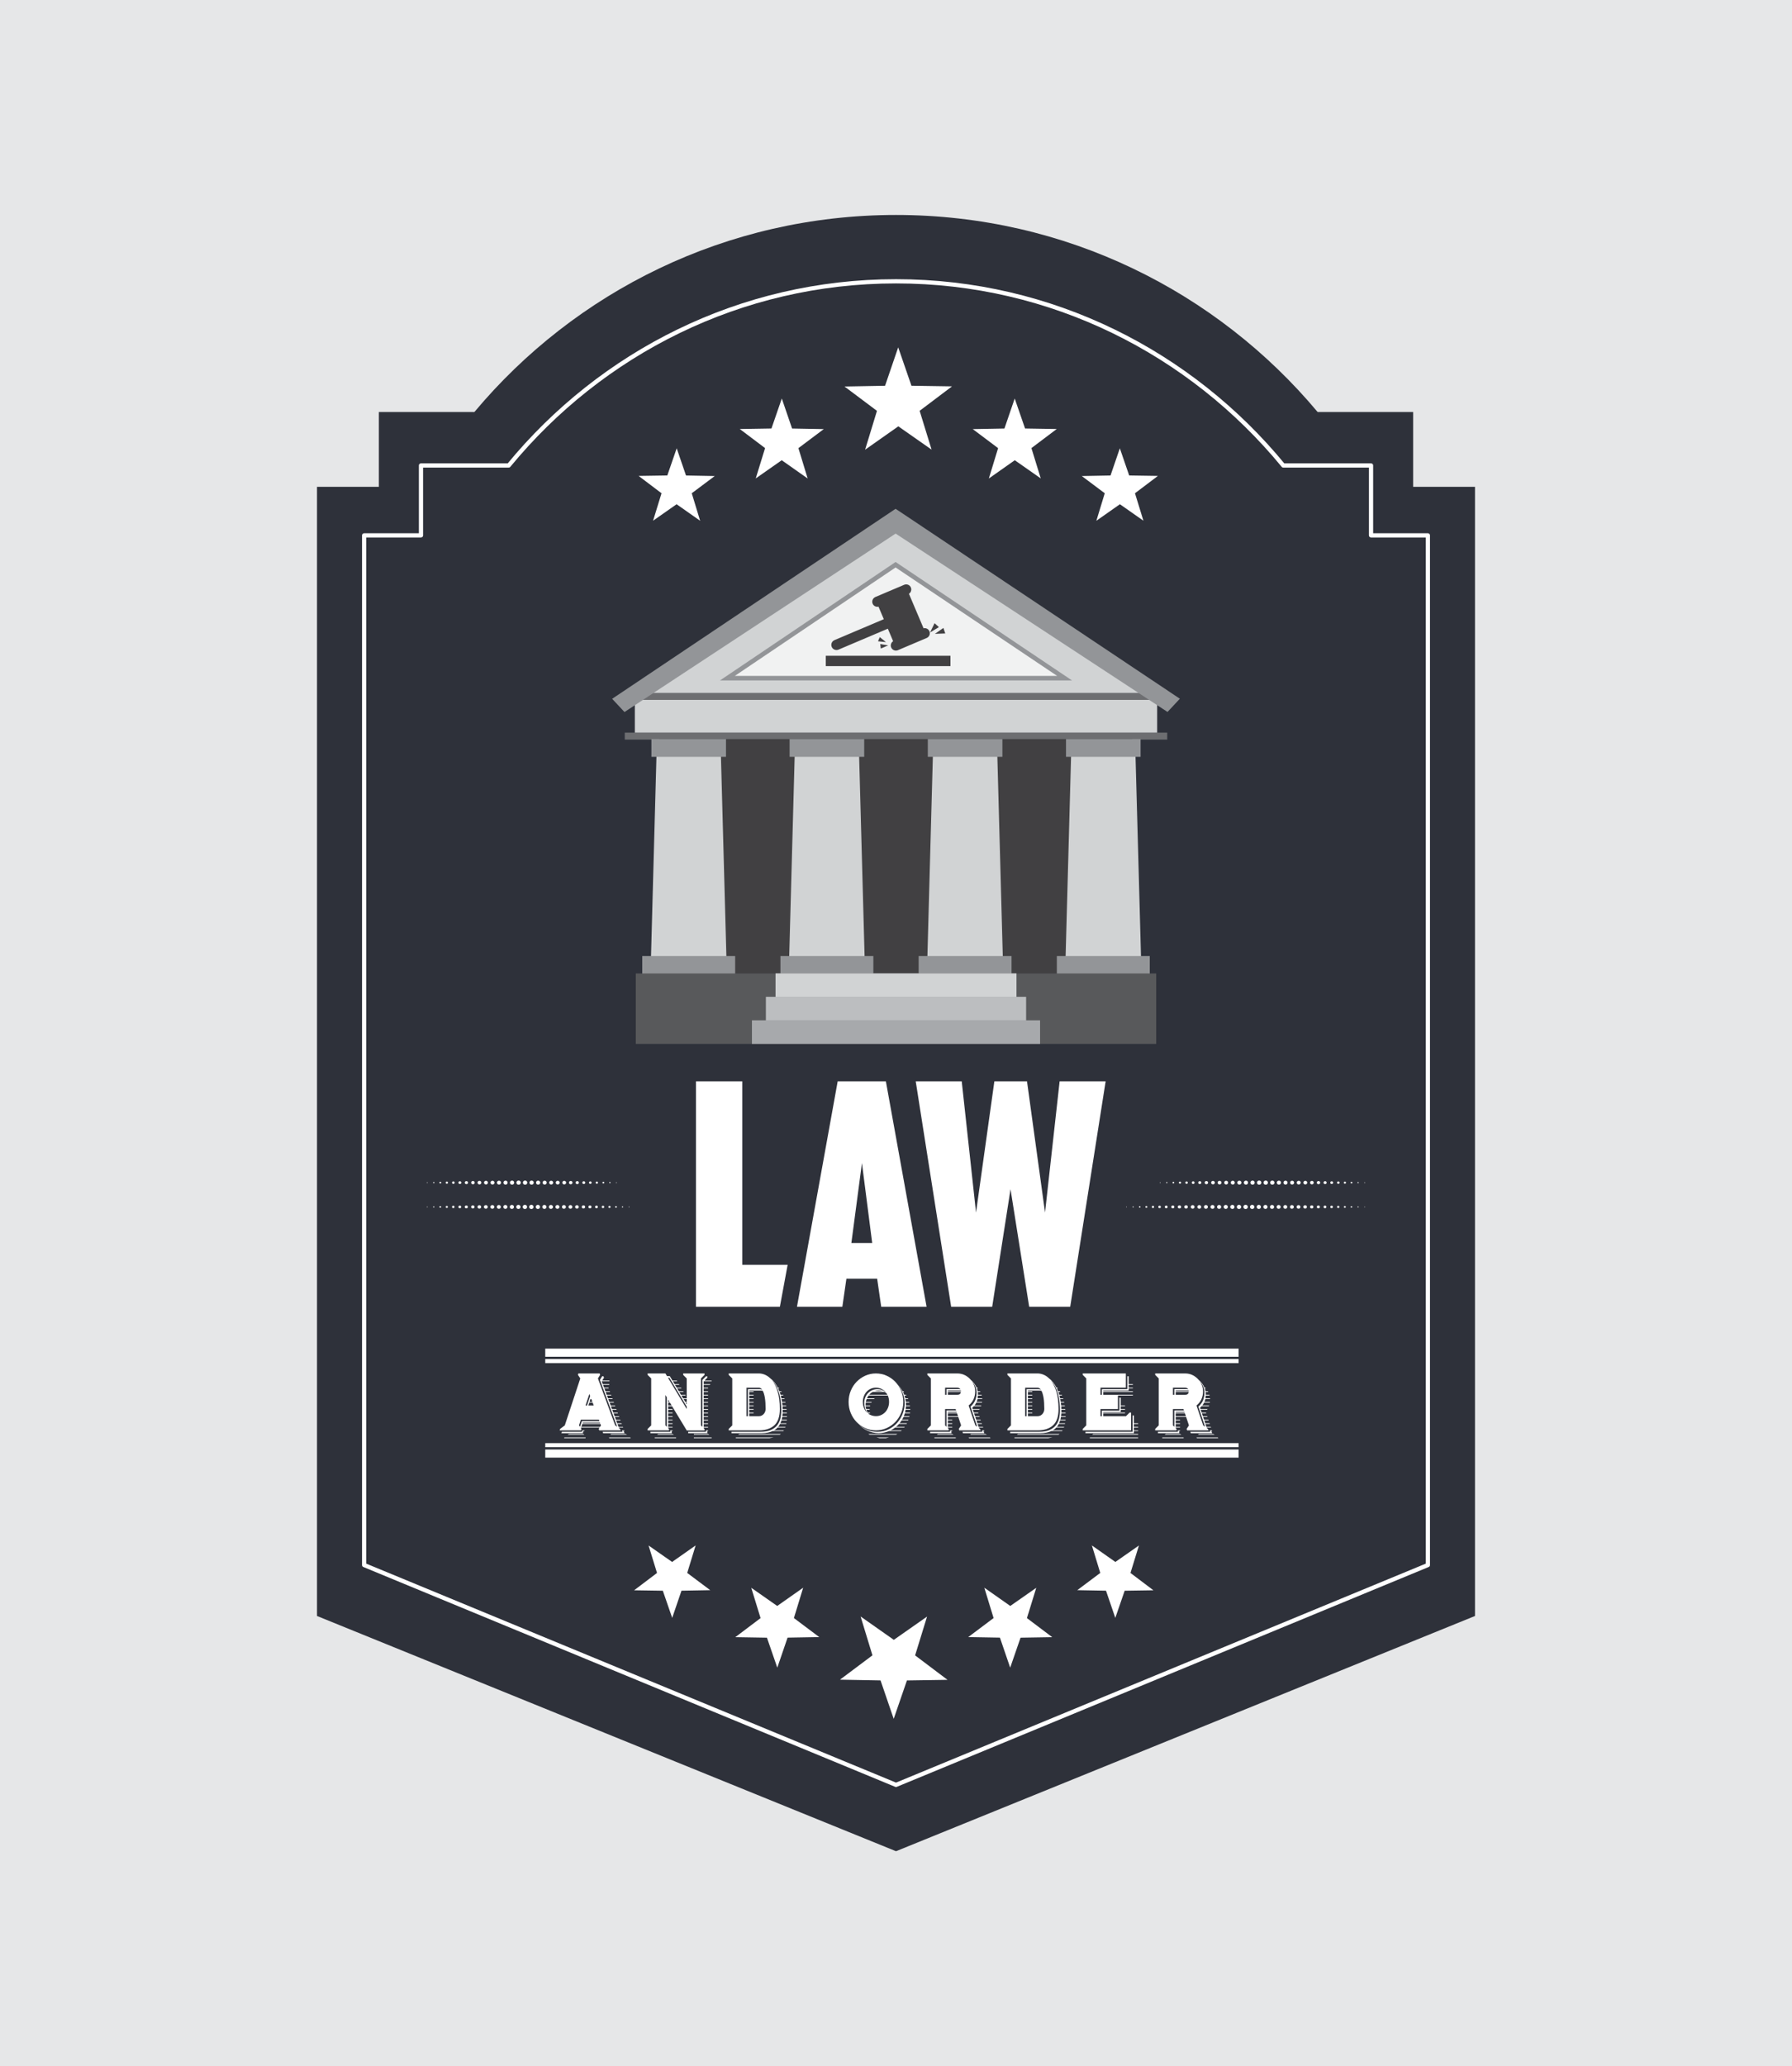<?xml version="1.0" encoding="utf-8"?>
<!-- Generator: Adobe Illustrator 27.5.0, SVG Export Plug-In . SVG Version: 6.00 Build 0)  -->
<svg version="1.1" id="Capa_1" xmlns="http://www.w3.org/2000/svg" xmlns:xlink="http://www.w3.org/1999/xlink" x="0px" y="0px"
	 viewBox="0 0 347.026 399.951" style="enable-background:new 0 0 347.026 399.951;" xml:space="preserve">
<rect x="0" y="0" width="347.026" height="399.951" fill="#808080" stroke="none"/>
<g>
	<polygon style="fill:#D03E43;" points="344.736,165.833 2.29,165.833 27.899,199.975 2.29,234.116 344.736,234.116 
		319.132,199.975 	"/>
	<g>
		<g>
			<g>
				
					<line style="fill:none;stroke:#939598;stroke-width:0.817;stroke-linecap:round;stroke-linejoin:round;" x1="342.772" y1="168.447" x2="342.16" y2="168.447"/>
				
					<line style="fill:none;stroke:#939598;stroke-width:0.817;stroke-linecap:round;stroke-linejoin:round;stroke-dasharray:1.226,1.226;" x1="340.933" y1="168.447" x2="5.477" y2="168.447"/>
				
					<line style="fill:none;stroke:#939598;stroke-width:0.817;stroke-linecap:round;stroke-linejoin:round;" x1="4.864" y1="168.447" x2="4.251" y2="168.447"/>
			</g>
		</g>
		<g>
			<g>
				
					<line style="fill:none;stroke:#939598;stroke-width:0.817;stroke-linecap:round;stroke-linejoin:round;" x1="342.772" y1="232.287" x2="342.16" y2="232.287"/>
				
					<line style="fill:none;stroke:#939598;stroke-width:0.817;stroke-linecap:round;stroke-linejoin:round;stroke-dasharray:1.226,1.226;" x1="340.933" y1="232.287" x2="5.477" y2="232.287"/>
				
					<line style="fill:none;stroke:#939598;stroke-width:0.817;stroke-linecap:round;stroke-linejoin:round;" x1="4.864" y1="232.287" x2="4.251" y2="232.287"/>
			</g>
		</g>
	</g>
</g>
<rect x="0" style="fill:#E6E7E8;" width="347.026" height="399.951"/>
<g>
	<g>
		<path style="fill:#2E313A;" d="M273.66,94.237V79.755h-18.496c-19.501-23.307-48.826-38.145-81.649-38.145
			c-32.825,0-62.152,14.838-81.649,38.145h-18.5v14.482H61.39v218.567l112.125,45.534l112.122-45.534V94.237H273.66z"/>
		
			<path style="fill:none;stroke:#FFFFFF;stroke-width:0.817;stroke-linecap:round;stroke-linejoin:round;stroke-miterlimit:10;" d="
			M265.508,103.632V90.101h-16.993c-17.911-21.779-44.844-35.648-74.999-35.648c-30.152,0-57.093,13.869-75.004,35.648H81.523
			v13.531H70.518v199.313l102.997,42.553l102.997-42.553V103.632H265.508z"/>
	</g>
	<g>
		<g>
			<g>
				<g>
					<g>
						<g>
							<polygon style="fill:#FFFFFF;" points="81.469,233.621 81.49,233.62 81.491,233.621 81.49,233.622 81.49,233.622 							"/>
							<path style="fill:#FFFFFF;" d="M82.71,233.563l0.041-0.002c0.033-0.001,0.062,0.024,0.063,0.058
								c0.001,0.033-0.024,0.061-0.058,0.063c-0.002,0-0.004,0-0.006,0l-0.041-0.002c-0.032-0.001-0.057-0.028-0.056-0.061
								C82.656,233.588,82.68,233.563,82.71,233.563z"/>
							<path style="fill:#FFFFFF;" d="M83.971,233.517l0.041-0.001c0.059-0.002,0.107,0.044,0.109,0.102
								c0.002,0.059-0.043,0.107-0.102,0.109c-0.002,0-0.005,0-0.008,0l-0.041-0.001c-0.057-0.002-0.103-0.051-0.1-0.107
								C83.873,233.563,83.916,233.518,83.971,233.517z"/>
							<path style="fill:#FFFFFF;" d="M85.232,233.473l0.04-0.001c0.083-0.004,0.152,0.062,0.155,0.145
								c0.003,0.082-0.062,0.152-0.145,0.154c-0.003,0-0.007,0-0.01,0l-0.04-0.001c-0.082-0.003-0.146-0.071-0.144-0.153
								C85.091,233.538,85.155,233.475,85.232,233.473z"/>
							<path style="fill:#FFFFFF;" d="M86.493,233.429l0.041-0.002c0.107-0.004,0.197,0.08,0.201,0.188
								c0.003,0.107-0.08,0.197-0.188,0.201c-0.004,0-0.009,0-0.014,0l-0.041-0.002c-0.106-0.004-0.189-0.093-0.186-0.199
								C86.31,233.513,86.393,233.433,86.493,233.429z"/>
							<path style="fill:#FFFFFF;" d="M87.754,233.397l0.041-0.002c0.124-0.002,0.227,0.096,0.229,0.221
								c0.003,0.125-0.096,0.228-0.22,0.23c-0.003,0-0.007,0-0.01,0l-0.041-0.002c-0.124-0.002-0.222-0.104-0.219-0.229
								C87.537,233.495,87.634,233.399,87.754,233.397z"/>
							<path style="fill:#FFFFFF;" d="M89.015,233.37l0.04-0.002c0.139-0.002,0.255,0.108,0.258,0.248
								c0.003,0.139-0.107,0.254-0.247,0.258c-0.004,0-0.007,0-0.011,0l-0.04-0.002c-0.139-0.002-0.249-0.117-0.246-0.256
								C88.771,233.48,88.881,233.373,89.015,233.37z"/>
							<path style="fill:#FFFFFF;" d="M90.275,233.343l0.041-0.001c0.154-0.003,0.282,0.119,0.285,0.273
								c0.003,0.154-0.119,0.282-0.273,0.285c-0.004,0-0.008,0-0.012,0l-0.041-0.001c-0.154-0.004-0.276-0.131-0.272-0.284
								C90.006,233.466,90.128,233.347,90.275,233.343z"/>
							<path style="fill:#FFFFFF;" d="M91.536,233.315h0.041c0.169-0.004,0.309,0.13,0.313,0.299c0.003,0.17-0.131,0.31-0.3,0.313
								c-0.004,0.001-0.009,0.001-0.013,0h-0.041c-0.169-0.004-0.302-0.143-0.299-0.313
								C91.241,233.45,91.374,233.319,91.536,233.315z"/>
							<path style="fill:#FFFFFF;" d="M92.797,233.288h0.04c0.184-0.004,0.337,0.142,0.34,0.326c0.004,0.184-0.142,0.336-0.326,0.34
								c-0.004,0-0.01,0-0.014,0h-0.04c-0.184-0.004-0.33-0.156-0.326-0.34C92.476,233.436,92.621,233.292,92.797,233.288z"/>
							<path style="fill:#FFFFFF;" d="M94.058,233.271h0.041c0.193-0.001,0.351,0.153,0.353,0.347
								c0.001,0.193-0.154,0.352-0.347,0.353c-0.001,0-0.004,0-0.005,0h-0.041c-0.193-0.001-0.349-0.159-0.347-0.353
								C93.712,233.427,93.868,233.272,94.058,233.271z"/>
							<path style="fill:#FFFFFF;" d="M95.319,233.263h0.041c0.198-0.002,0.36,0.158,0.361,0.355
								c0.001,0.199-0.158,0.36-0.356,0.361c-0.001,0-0.004,0-0.005,0h-0.041c-0.198-0.002-0.357-0.163-0.355-0.361
								C94.964,233.423,95.124,233.265,95.319,233.263z"/>
							<path style="fill:#FFFFFF;" d="M96.58,233.254l0.04-0.001c0.203-0.001,0.369,0.162,0.37,0.365
								c0.002,0.203-0.162,0.369-0.365,0.371c-0.001,0-0.004,0-0.005,0l-0.04-0.001c-0.203-0.001-0.366-0.167-0.365-0.37
								C96.216,233.417,96.379,233.255,96.58,233.254z"/>
							<path style="fill:#FFFFFF;" d="M97.841,233.245h0.041c0.208-0.002,0.378,0.165,0.379,0.373
								c0.001,0.209-0.166,0.378-0.374,0.379c-0.001,0-0.004,0-0.005,0h-0.041c-0.208-0.001-0.375-0.171-0.374-0.379
								C97.469,233.413,97.636,233.246,97.841,233.245z"/>
							<path style="fill:#FFFFFF;" d="M99.102,233.235h0.041c0.213-0.002,0.387,0.17,0.388,0.383
								c0.002,0.213-0.17,0.387-0.383,0.389c-0.001,0-0.004,0-0.005,0h-0.041c-0.213-0.002-0.384-0.176-0.383-0.389
								C98.721,233.407,98.892,233.237,99.102,233.235z"/>
							<path style="fill:#FFFFFF;" d="M100.363,233.227h0.041c0.218-0.001,0.396,0.174,0.397,0.392
								c0.002,0.219-0.174,0.396-0.392,0.397c-0.001,0-0.004,0-0.005,0h-0.041c-0.218-0.002-0.393-0.18-0.392-0.397
								C99.973,233.402,100.148,233.229,100.363,233.227z"/>
							<path style="fill:#FFFFFF;" d="M101.624,233.218h0.041c0.223-0.002,0.404,0.178,0.406,0.4
								c0.002,0.223-0.178,0.404-0.401,0.406c-0.001,0-0.004,0-0.005,0h-0.041c-0.223-0.002-0.402-0.184-0.4-0.406
								C101.225,233.397,101.404,233.22,101.624,233.218z"/>
							<path style="fill:#FFFFFF;" d="M102.884,233.217h0.041c0.223,0.002,0.403,0.185,0.401,0.407
								c-0.002,0.221-0.181,0.4-0.401,0.401h-0.041c-0.223,0.002-0.405-0.179-0.407-0.401c-0.001-0.224,0.178-0.406,0.402-0.407
								C102.88,233.217,102.883,233.217,102.884,233.217z"/>
							<path style="fill:#FFFFFF;" d="M104.146,233.225h0.041c0.218,0.002,0.394,0.18,0.393,0.398
								c-0.002,0.217-0.177,0.391-0.393,0.393h-0.041c-0.218,0.002-0.397-0.174-0.398-0.393c-0.002-0.219,0.174-0.396,0.393-0.398
								C104.141,233.225,104.144,233.225,104.146,233.225z"/>
							<path style="fill:#FFFFFF;" d="M105.406,233.235h0.04c0.213,0.001,0.385,0.176,0.384,0.389
								c-0.002,0.211-0.173,0.382-0.384,0.383h-0.04c-0.213,0.002-0.388-0.17-0.389-0.383c-0.001-0.213,0.17-0.388,0.384-0.389
								C105.402,233.235,105.405,233.235,105.406,233.235z"/>
							<path style="fill:#FFFFFF;" d="M106.668,233.243l0.04,0.001c0.208,0.001,0.376,0.171,0.375,0.38
								c-0.002,0.206-0.169,0.373-0.375,0.374l-0.04,0.001c-0.209,0.001-0.379-0.167-0.38-0.375
								c-0.001-0.209,0.167-0.379,0.375-0.381C106.663,233.243,106.666,233.243,106.668,233.243z"/>
							<path style="fill:#FFFFFF;" d="M107.928,233.253h0.041c0.204,0.002,0.367,0.168,0.366,0.371
								c-0.002,0.201-0.165,0.363-0.366,0.365h-0.041c-0.204,0.002-0.37-0.162-0.371-0.365c-0.001-0.203,0.162-0.37,0.366-0.371
								C107.924,233.253,107.927,233.253,107.928,233.253z"/>
							<path style="fill:#FFFFFF;" d="M109.189,233.262l0.041,0.001c0.198,0,0.358,0.162,0.356,0.361
								c-0.002,0.196-0.161,0.355-0.356,0.355l-0.041,0.001c-0.198,0.001-0.36-0.158-0.362-0.356
								c-0.002-0.199,0.158-0.361,0.357-0.362C109.185,233.262,109.188,233.262,109.189,233.262z"/>
							<path style="fill:#FFFFFF;" d="M110.45,233.27h0.041c0.193,0.002,0.349,0.16,0.348,0.354
								c-0.001,0.191-0.157,0.346-0.348,0.348h-0.041c-0.194,0.001-0.352-0.154-0.353-0.348c-0.001-0.193,0.154-0.352,0.348-0.354
								C110.446,233.27,110.449,233.27,110.45,233.27z"/>
							<path style="fill:#FFFFFF;" d="M111.711,233.286l0.041,0.001c0.185,0.004,0.331,0.157,0.327,0.341
								c-0.004,0.18-0.149,0.323-0.327,0.327l-0.041,0.001c-0.185,0.004-0.338-0.143-0.342-0.328
								c-0.004-0.185,0.143-0.338,0.328-0.342C111.701,233.286,111.707,233.286,111.711,233.286z"/>
							<path style="fill:#FFFFFF;" d="M112.972,233.313l0.041,0.002c0.169,0.002,0.304,0.143,0.3,0.313
								c-0.004,0.164-0.137,0.297-0.3,0.3l-0.041,0.001c-0.17,0.004-0.311-0.131-0.314-0.301c-0.004-0.17,0.131-0.311,0.301-0.314
								C112.962,233.313,112.968,233.313,112.972,233.313z"/>
							<path style="fill:#FFFFFF;" d="M114.233,233.341h0.04c0.154,0.004,0.277,0.132,0.273,0.286
								c-0.003,0.15-0.124,0.27-0.273,0.274h-0.04c-0.155,0.004-0.283-0.119-0.287-0.274c-0.003-0.155,0.12-0.283,0.274-0.286
								C114.224,233.341,114.229,233.341,114.233,233.341z"/>
							<path style="fill:#FFFFFF;" d="M115.494,233.368h0.041c0.14,0.004,0.25,0.119,0.247,0.258
								c-0.003,0.137-0.113,0.244-0.247,0.248h-0.041c-0.14,0.004-0.256-0.107-0.259-0.248c-0.003-0.139,0.108-0.255,0.248-0.258
								C115.486,233.368,115.49,233.368,115.494,233.368z"/>
							<path style="fill:#FFFFFF;" d="M116.754,233.395h0.041c0.124,0.004,0.223,0.105,0.22,0.23
								c-0.003,0.121-0.101,0.217-0.22,0.221h-0.041c-0.125,0.003-0.228-0.096-0.23-0.221c-0.003-0.125,0.096-0.229,0.221-0.23
								C116.748,233.395,116.752,233.395,116.754,233.395z"/>
							<path style="fill:#FFFFFF;" d="M118.016,233.426l0.04,0.001c0.107,0.004,0.191,0.094,0.187,0.201
								c-0.003,0.102-0.086,0.184-0.187,0.188l-0.04,0.001c-0.108,0.004-0.199-0.081-0.203-0.189
								c-0.003-0.107,0.081-0.198,0.188-0.202C118.006,233.426,118.011,233.426,118.016,233.426z"/>
							<path style="fill:#FFFFFF;" d="M119.276,233.47l0.041,0.002c0.083,0.003,0.147,0.072,0.145,0.154
								c-0.003,0.079-0.067,0.142-0.145,0.145l-0.041,0.002c-0.083,0.002-0.153-0.063-0.156-0.146
								c-0.003-0.083,0.062-0.152,0.145-0.156C119.269,233.47,119.273,233.47,119.276,233.47z"/>
							<path style="fill:#FFFFFF;" d="M120.538,233.515l0.041,0.002c0.058,0.002,0.103,0.051,0.101,0.108
								c-0.002,0.056-0.047,0.099-0.101,0.1l-0.041,0.002c-0.059,0.002-0.108-0.044-0.11-0.102c-0.002-0.059,0.044-0.108,0.103-0.11
								C120.532,233.515,120.535,233.515,120.538,233.515z"/>
							<path style="fill:#FFFFFF;" d="M121.798,233.559l0.04,0.002c0.033,0.002,0.058,0.029,0.056,0.063
								c-0.002,0.03-0.026,0.055-0.056,0.057l-0.04,0.002c-0.034,0.001-0.062-0.025-0.063-0.059
								c-0.002-0.033,0.024-0.063,0.058-0.064C121.795,233.559,121.796,233.559,121.798,233.559z"/>
							<polygon style="fill:#FFFFFF;" points="123.059,233.62 123.08,233.621 123.059,233.622 123.058,233.621 123.059,233.62 
															"/>
						</g>
					</g>
					<g>
						<g>
							<polygon style="fill:#FFFFFF;" points="216.862,233.621 216.882,233.62 216.883,233.62 216.882,233.622 216.882,233.622 
															"/>
							<path style="fill:#FFFFFF;" d="M218.123,233.57l0.041-0.001c0.029-0.002,0.054,0.02,0.055,0.05
								c0.001,0.028-0.022,0.054-0.05,0.054c-0.001,0.001-0.003,0.001-0.004,0l-0.041-0.001c-0.028-0.001-0.05-0.024-0.049-0.053
								C218.075,233.593,218.096,233.571,218.123,233.57z"/>
							<path style="fill:#FFFFFF;" d="M219.404,233.528l0.042-0.001c0.052-0.001,0.095,0.039,0.097,0.091
								c0.001,0.052-0.039,0.096-0.091,0.097c-0.002,0-0.004,0-0.006,0l-0.042-0.001c-0.051-0.002-0.091-0.045-0.089-0.096
								C219.316,233.569,219.355,233.53,219.404,233.528z"/>
							<path style="fill:#FFFFFF;" d="M220.686,233.49l0.042-0.001c0.073-0.002,0.134,0.055,0.136,0.128
								c0.003,0.073-0.055,0.134-0.128,0.136c-0.002,0-0.005,0-0.008,0l-0.042-0.001c-0.072-0.002-0.129-0.062-0.127-0.135
								C220.561,233.548,220.617,233.492,220.686,233.49z"/>
							<path style="fill:#FFFFFF;" d="M221.967,233.452l0.042-0.002c0.094-0.003,0.173,0.071,0.176,0.166
								c0.003,0.094-0.071,0.173-0.165,0.176c-0.003,0-0.007,0-0.01,0l-0.042-0.002c-0.094-0.002-0.167-0.08-0.165-0.174
								C221.806,233.526,221.878,233.454,221.967,233.452z"/>
							<path style="fill:#FFFFFF;" d="M223.249,233.415l0.041-0.001c0.115-0.003,0.209,0.089,0.211,0.203
								c0.002,0.114-0.089,0.209-0.204,0.211c-0.002,0.001-0.005,0.001-0.008,0l-0.041-0.001c-0.114-0.002-0.205-0.096-0.203-0.21
								C223.048,233.506,223.138,233.417,223.249,233.415z"/>
							<path style="fill:#FFFFFF;" d="M224.531,233.392l0.041-0.002c0.128-0.002,0.232,0.1,0.235,0.227
								c0.002,0.128-0.1,0.233-0.227,0.236c-0.003,0-0.006,0-0.009,0l-0.041-0.002c-0.127-0.002-0.229-0.106-0.226-0.234
								C224.307,233.493,224.408,233.393,224.531,233.392z"/>
							<path style="fill:#FFFFFF;" d="M225.812,233.368l0.042-0.002c0.14-0.002,0.256,0.109,0.259,0.25
								c0.003,0.141-0.109,0.256-0.25,0.26c-0.003,0-0.007,0-0.009,0l-0.042-0.002c-0.14-0.002-0.252-0.117-0.249-0.258
								C225.566,233.479,225.676,233.37,225.812,233.368z"/>
							<path style="fill:#FFFFFF;" d="M227.094,233.345l0.042-0.002c0.153-0.002,0.28,0.119,0.283,0.273
								c0.003,0.153-0.12,0.279-0.273,0.283c-0.003,0-0.007,0-0.01,0l-0.042-0.002c-0.153-0.002-0.275-0.129-0.272-0.281
								C226.825,233.467,226.946,233.347,227.094,233.345z"/>
							<path style="fill:#FFFFFF;" d="M228.376,233.321l0.041-0.002c0.166-0.002,0.304,0.13,0.307,0.297
								c0.003,0.166-0.129,0.303-0.295,0.307c-0.003,0-0.008,0-0.011,0l-0.041-0.002c-0.166-0.002-0.298-0.139-0.295-0.305
								C228.083,233.454,228.214,233.323,228.376,233.321z"/>
							<path style="fill:#FFFFFF;" d="M229.657,233.297l0.042-0.001c0.179-0.003,0.328,0.14,0.33,0.319
								c0.004,0.179-0.139,0.327-0.319,0.331c-0.003,0-0.008,0-0.012,0l-0.042-0.001c-0.179-0.003-0.321-0.151-0.318-0.33
								C229.342,233.44,229.484,233.3,229.657,233.297z"/>
							<path style="fill:#FFFFFF;" d="M230.939,233.275h0.041c0.191-0.001,0.347,0.153,0.348,0.344
								c0.001,0.19-0.153,0.347-0.344,0.348c-0.001,0-0.003,0-0.003,0h-0.042c-0.191-0.001-0.345-0.157-0.343-0.348
								C230.596,233.43,230.75,233.276,230.939,233.275z"/>
							<path style="fill:#FFFFFF;" d="M232.22,233.268h0.041c0.195-0.001,0.354,0.156,0.356,0.352
								c0.001,0.196-0.156,0.355-0.352,0.355c0,0-0.003,0-0.004,0h-0.041c-0.195-0.001-0.353-0.161-0.352-0.355
								C231.87,233.425,232.027,233.268,232.22,233.268z"/>
							<path style="fill:#FFFFFF;" d="M233.501,233.26h0.042c0.2-0.001,0.362,0.159,0.364,0.359c0.001,0.199-0.16,0.362-0.359,0.364
								c-0.001,0-0.003,0-0.004,0h-0.042c-0.199-0.002-0.36-0.165-0.358-0.364C233.144,233.421,233.304,233.261,233.501,233.26z"/>
							<path style="fill:#FFFFFF;" d="M234.783,233.253l0.042-0.001c0.204-0.001,0.37,0.163,0.371,0.366
								c0.001,0.205-0.163,0.371-0.367,0.372c-0.001,0-0.003,0-0.004,0l-0.042-0.001c-0.204,0-0.368-0.166-0.367-0.371
								C234.418,233.417,234.582,233.253,234.783,233.253z"/>
							<path style="fill:#FFFFFF;" d="M236.065,233.245l0.041-0.001c0.208-0.001,0.378,0.167,0.379,0.374
								c0.001,0.209-0.167,0.379-0.374,0.38c-0.001,0-0.004,0-0.005,0l-0.041-0.001c-0.208,0-0.376-0.17-0.374-0.379
								C235.692,233.413,235.859,233.245,236.065,233.245z"/>
							<path style="fill:#FFFFFF;" d="M237.346,233.237l0.041-0.001c0.212-0.001,0.386,0.17,0.387,0.382
								c0.001,0.213-0.17,0.387-0.382,0.388c-0.001,0-0.004,0-0.005,0l-0.041-0.001c-0.212,0-0.383-0.174-0.382-0.387
								C236.966,233.408,237.136,233.238,237.346,233.237z"/>
							<path style="fill:#FFFFFF;" d="M238.628,233.229l0.041-0.001c0.217-0.001,0.394,0.173,0.395,0.39
								c0.002,0.217-0.173,0.395-0.39,0.395c-0.001,0-0.004,0-0.005,0l-0.041-0.001c-0.216,0-0.391-0.178-0.39-0.395
								C238.24,233.403,238.414,233.23,238.628,233.229z"/>
							<path style="fill:#FFFFFF;" d="M239.91,233.222l0.041-0.001c0.221-0.001,0.401,0.177,0.403,0.397
								c0.001,0.222-0.177,0.402-0.398,0.403c0,0-0.004,0-0.005,0l-0.041-0.001c-0.221-0.001-0.399-0.182-0.397-0.402
								C239.513,233.399,239.691,233.223,239.91,233.222z"/>
							<path style="fill:#FFFFFF;" d="M241.191,233.214l0.041-0.001c0.225-0.001,0.409,0.181,0.411,0.405
								c0.002,0.226-0.18,0.41-0.405,0.411c-0.001,0-0.004,0-0.005,0l-0.041-0.001c-0.225-0.001-0.407-0.185-0.405-0.41
								C240.788,233.395,240.968,233.215,241.191,233.214z"/>
							<path style="fill:#FFFFFF;" d="M242.473,233.22h0.041c0.222,0.002,0.4,0.183,0.398,0.404
								c-0.001,0.219-0.18,0.396-0.398,0.398h-0.041c-0.222,0.002-0.402-0.178-0.404-0.398c-0.001-0.223,0.177-0.402,0.398-0.404
								C242.469,233.22,242.472,233.22,242.473,233.22z"/>
							<path style="fill:#FFFFFF;" d="M243.754,233.227h0.042c0.217,0.002,0.392,0.179,0.391,0.396
								c-0.001,0.215-0.176,0.389-0.391,0.391h-0.042c-0.217,0.001-0.395-0.174-0.395-0.391c-0.001-0.218,0.174-0.395,0.391-0.396
								C243.751,233.227,243.753,233.227,243.754,233.227z"/>
							<path style="fill:#FFFFFF;" d="M245.036,233.235h0.042c0.212,0.002,0.384,0.176,0.383,0.389
								c-0.001,0.211-0.173,0.381-0.383,0.383h-0.042c-0.213,0.001-0.387-0.17-0.388-0.383c-0.001-0.213,0.17-0.387,0.383-0.389
								C245.032,233.235,245.035,233.235,245.036,233.235z"/>
							<path style="fill:#FFFFFF;" d="M246.318,233.243h0.041c0.208,0.002,0.376,0.172,0.375,0.381
								c-0.001,0.206-0.169,0.373-0.375,0.375h-0.041c-0.209,0.001-0.379-0.167-0.38-0.375c-0.001-0.209,0.167-0.379,0.375-0.381
								C246.314,233.243,246.317,233.243,246.318,233.243z"/>
							<path style="fill:#FFFFFF;" d="M247.599,233.251h0.042c0.204,0.002,0.369,0.168,0.367,0.373
								c-0.002,0.201-0.166,0.365-0.367,0.367h-0.042c-0.204,0.001-0.371-0.164-0.372-0.367c-0.001-0.205,0.164-0.371,0.368-0.373
								C247.596,233.251,247.598,233.251,247.599,233.251z"/>
							<path style="fill:#FFFFFF;" d="M248.881,233.259h0.041c0.2,0.002,0.36,0.164,0.359,0.365
								c-0.001,0.197-0.162,0.357-0.359,0.359h-0.041c-0.2,0.001-0.363-0.16-0.364-0.359c-0.001-0.201,0.16-0.363,0.36-0.365
								C248.878,233.259,248.88,233.259,248.881,233.259z"/>
							<path style="fill:#FFFFFF;" d="M250.163,233.267h0.041c0.195,0.002,0.353,0.161,0.352,0.356
								c-0.001,0.194-0.159,0.351-0.352,0.352h-0.041c-0.196,0.001-0.355-0.156-0.356-0.352c-0.001-0.195,0.156-0.355,0.352-0.356
								C250.159,233.267,250.162,233.267,250.163,233.267z"/>
							<path style="fill:#FFFFFF;" d="M251.444,233.274h0.042c0.191,0.002,0.345,0.158,0.344,0.349
								c-0.001,0.19-0.155,0.343-0.344,0.345h-0.042c-0.191,0.001-0.347-0.152-0.348-0.345c-0.001-0.19,0.153-0.347,0.344-0.349
								C251.44,233.274,251.443,233.274,251.444,233.274z"/>
							<path style="fill:#FFFFFF;" d="M252.726,233.295l0.042,0.001c0.18,0.003,0.323,0.151,0.319,0.331
								c-0.003,0.176-0.146,0.316-0.319,0.319l-0.042,0.001c-0.18,0.003-0.329-0.14-0.333-0.32c-0.003-0.181,0.14-0.329,0.32-0.332
								C252.717,233.295,252.722,233.295,252.726,233.295z"/>
							<path style="fill:#FFFFFF;" d="M254.007,233.318l0.041,0.001c0.167,0.003,0.3,0.141,0.296,0.307
								c-0.003,0.164-0.135,0.294-0.296,0.297l-0.041,0.001c-0.167,0.003-0.305-0.13-0.309-0.298
								c-0.003-0.166,0.13-0.305,0.297-0.308C254,233.318,254.004,233.318,254.007,233.318z"/>
							<path style="fill:#FFFFFF;" d="M255.289,233.343h0.041c0.154,0.003,0.276,0.13,0.273,0.283
								c-0.003,0.15-0.124,0.27-0.273,0.273h-0.041c-0.154,0.004-0.281-0.119-0.284-0.273c-0.002-0.154,0.12-0.281,0.274-0.283
								C255.282,233.342,255.286,233.343,255.289,233.343z"/>
							<path style="fill:#FFFFFF;" d="M256.57,233.366h0.042c0.141,0.003,0.252,0.119,0.25,0.26c-0.003,0.137-0.114,0.247-0.25,0.25
								h-0.042c-0.141,0.003-0.257-0.109-0.26-0.25c-0.002-0.141,0.11-0.258,0.251-0.26
								C256.564,233.366,256.568,233.366,256.57,233.366z"/>
							<path style="fill:#FFFFFF;" d="M257.852,233.39h0.041c0.128,0.003,0.229,0.108,0.227,0.236
								c-0.003,0.124-0.103,0.224-0.227,0.227h-0.041c-0.128,0.002-0.233-0.1-0.236-0.227c-0.003-0.129,0.099-0.234,0.227-0.236
								C257.846,233.39,257.85,233.39,257.852,233.39z"/>
							<path style="fill:#FFFFFF;" d="M259.134,233.413l0.041,0.001c0.115,0.002,0.206,0.097,0.204,0.211
								c-0.002,0.112-0.093,0.201-0.204,0.203l-0.041,0.001c-0.115,0.002-0.21-0.09-0.212-0.204
								c-0.002-0.114,0.089-0.21,0.204-0.212C259.129,233.413,259.131,233.413,259.134,233.413z"/>
							<path style="fill:#FFFFFF;" d="M260.415,233.449l0.042,0.001c0.094,0.004,0.168,0.082,0.165,0.176
								c-0.003,0.091-0.076,0.162-0.165,0.166l-0.042,0.001c-0.095,0.003-0.174-0.071-0.177-0.167
								c-0.003-0.095,0.072-0.174,0.166-0.177C260.408,233.449,260.412,233.449,260.415,233.449z"/>
							<path style="fill:#FFFFFF;" d="M261.697,233.488l0.042,0.001c0.073,0.002,0.13,0.063,0.128,0.136
								c-0.002,0.069-0.059,0.126-0.128,0.128l-0.042,0.001c-0.073,0.003-0.135-0.056-0.137-0.129
								c-0.002-0.073,0.056-0.135,0.129-0.137C261.691,233.487,261.694,233.487,261.697,233.488z"/>
							<path style="fill:#FFFFFF;" d="M262.979,233.526l0.042,0.002c0.051,0.002,0.092,0.044,0.09,0.096
								c-0.001,0.049-0.042,0.088-0.09,0.09l-0.042,0.002c-0.052,0.001-0.096-0.039-0.097-0.092
								c-0.002-0.053,0.039-0.096,0.091-0.098C262.975,233.526,262.977,233.526,262.979,233.526z"/>
							<path style="fill:#FFFFFF;" d="M264.26,233.568l0.041,0.001c0.028,0.002,0.05,0.025,0.049,0.054
								c-0.001,0.026-0.022,0.048-0.049,0.05l-0.041,0.001c-0.029,0.001-0.054-0.021-0.055-0.051
								c-0.001-0.028,0.021-0.054,0.051-0.055C264.257,233.568,264.259,233.568,264.26,233.568z"/>
							<polygon style="fill:#FFFFFF;" points="265.542,233.62 265.562,233.621 265.542,233.622 265.541,233.621 265.542,233.62 
															"/>
						</g>
					</g>
				</g>
				<g>
					<g>
						<g>
							<g>
								<polygon style="fill:#FFFFFF;" points="81.469,228.922 81.49,228.921 81.491,228.922 81.49,228.923 81.49,228.923 								
									"/>
								<path style="fill:#FFFFFF;" d="M82.712,228.859l0.041-0.001c0.035-0.002,0.065,0.025,0.067,0.061
									c0.001,0.035-0.026,0.065-0.061,0.066c-0.002,0.001-0.004,0.001-0.006,0l-0.041-0.001c-0.034-0.001-0.061-0.031-0.06-0.065
									C82.655,228.887,82.681,228.861,82.712,228.859z"/>
								<path style="fill:#FFFFFF;" d="M83.976,228.811l0.041-0.001c0.062-0.003,0.113,0.046,0.116,0.106
									c0.002,0.063-0.046,0.113-0.107,0.116c-0.002,0-0.005,0-0.008,0l-0.041-0.001c-0.06-0.003-0.108-0.054-0.106-0.114
									C83.873,228.86,83.92,228.815,83.976,228.811z"/>
								<path style="fill:#FFFFFF;" d="M85.24,228.765l0.04-0.002c0.087-0.002,0.161,0.066,0.165,0.153
									c0.003,0.087-0.065,0.161-0.153,0.165c-0.003,0-0.008,0-0.012,0l-0.04-0.002c-0.087-0.004-0.154-0.076-0.151-0.163
									C85.091,228.833,85.158,228.768,85.24,228.765z"/>
								<path style="fill:#FFFFFF;" d="M86.503,228.718l0.041-0.001c0.113-0.003,0.207,0.087,0.21,0.2
									c0.003,0.113-0.087,0.207-0.2,0.21c-0.003,0-0.006,0-0.009,0l-0.041-0.001c-0.113-0.002-0.202-0.096-0.199-0.209
									C86.306,228.808,86.395,228.72,86.503,228.718z"/>
								<path style="fill:#FFFFFF;" d="M87.767,228.688h0.041c0.129-0.004,0.236,0.1,0.239,0.229
									c0.003,0.129-0.099,0.236-0.229,0.238c-0.003,0-0.007,0-0.011,0h-0.041c-0.128-0.004-0.23-0.109-0.228-0.238
									C87.541,228.792,87.643,228.692,87.767,228.688z"/>
								<path style="fill:#FFFFFF;" d="M89.03,228.66l0.041-0.001c0.146-0.004,0.266,0.111,0.269,0.257
									c0.003,0.145-0.111,0.265-0.256,0.268c-0.004,0-0.008,0-0.012,0l-0.041-0.001c-0.144-0.003-0.259-0.123-0.256-0.268
									C88.778,228.775,88.891,228.663,89.03,228.66z"/>
								<path style="fill:#FFFFFF;" d="M90.294,228.632l0.041-0.002c0.161-0.004,0.294,0.125,0.298,0.285
									c0.003,0.161-0.124,0.295-0.285,0.299c-0.004,0-0.009,0-0.013,0l-0.041-0.002c-0.16-0.003-0.287-0.137-0.284-0.297
									C90.013,228.759,90.14,228.636,90.294,228.632z"/>
								<path style="fill:#FFFFFF;" d="M91.557,228.602l0.041-0.001c0.177-0.004,0.323,0.136,0.328,0.313
									c0.004,0.176-0.136,0.323-0.313,0.327c-0.005,0-0.01,0-0.015,0l-0.041-0.001c-0.176-0.004-0.316-0.15-0.312-0.326
									C91.249,228.743,91.388,228.606,91.557,228.602z"/>
								<path style="fill:#FFFFFF;" d="M92.821,228.576l0.041-0.001c0.191-0.001,0.347,0.152,0.349,0.344
									c0.001,0.191-0.152,0.348-0.344,0.35c-0.001,0-0.004,0-0.005,0l-0.041-0.001c-0.191-0.001-0.345-0.157-0.343-0.349
									C92.479,228.729,92.632,228.577,92.821,228.576z"/>
								<path style="fill:#FFFFFF;" d="M94.085,228.566h0.04c0.197-0.001,0.357,0.156,0.358,0.352
									c0.002,0.197-0.157,0.357-0.353,0.358c-0.001,0-0.004,0-0.005,0h-0.04c-0.196-0.001-0.354-0.162-0.353-0.358
									C93.733,228.725,93.891,228.568,94.085,228.566z"/>
								<path style="fill:#FFFFFF;" d="M95.348,228.558l0.041-0.001c0.202-0.001,0.366,0.161,0.368,0.362
									c0.002,0.201-0.161,0.367-0.362,0.368c-0.001,0-0.004,0-0.004,0l-0.042-0.001c-0.202-0.001-0.364-0.166-0.362-0.367
									C94.987,228.72,95.149,228.559,95.348,228.558z"/>
								<path style="fill:#FFFFFF;" d="M96.611,228.548h0.041c0.207-0.002,0.376,0.164,0.377,0.371
									c0.002,0.207-0.165,0.376-0.372,0.377c-0.001,0-0.004,0-0.005,0h-0.041c-0.207-0.002-0.373-0.17-0.372-0.377
									C96.242,228.714,96.407,228.55,96.611,228.548z"/>
								<path style="fill:#FFFFFF;" d="M97.875,228.538h0.041c0.212-0.002,0.386,0.169,0.387,0.381
									c0.001,0.213-0.169,0.386-0.381,0.387c-0.001,0-0.004,0-0.006,0h-0.041c-0.212-0.002-0.382-0.175-0.381-0.387
									C97.496,228.709,97.666,228.54,97.875,228.538z"/>
								<path style="fill:#FFFFFF;" d="M99.139,228.528h0.04c0.218-0.002,0.395,0.174,0.396,0.391
									c0.002,0.217-0.173,0.395-0.391,0.396c-0.001,0-0.004,0-0.006,0h-0.04c-0.217-0.002-0.392-0.18-0.391-0.396
									C98.75,228.704,98.924,228.53,99.139,228.528z"/>
								<path style="fill:#FFFFFF;" d="M100.402,228.518h0.041c0.223-0.002,0.404,0.178,0.406,0.4
									c0.002,0.223-0.178,0.404-0.4,0.406c-0.001,0-0.005,0-0.006,0h-0.041c-0.222-0.002-0.401-0.184-0.399-0.406
									C100.004,228.698,100.183,228.52,100.402,228.518z"/>
								<path style="fill:#FFFFFF;" d="M101.666,228.518l0.041,0.001c0.223,0.001,0.402,0.184,0.4,0.406
									c-0.002,0.221-0.181,0.398-0.4,0.4l-0.041,0.001c-0.223,0.001-0.405-0.179-0.407-0.401
									c-0.002-0.223,0.178-0.405,0.401-0.407C101.66,228.518,101.665,228.518,101.666,228.518z"/>
								<path style="fill:#FFFFFF;" d="M102.929,228.527l0.041,0.001c0.218,0.001,0.393,0.179,0.392,0.396
									c-0.002,0.216-0.177,0.391-0.392,0.391l-0.041,0.001c-0.218,0.001-0.396-0.174-0.397-0.392
									c-0.002-0.218,0.173-0.396,0.392-0.398C102.924,228.527,102.928,228.527,102.929,228.527z"/>
								<path style="fill:#FFFFFF;" d="M104.193,228.537h0.04c0.212,0.001,0.383,0.175,0.382,0.388
									c-0.002,0.211-0.172,0.38-0.382,0.382h-0.04c-0.213,0.002-0.387-0.169-0.388-0.382c-0.001-0.213,0.169-0.387,0.382-0.388
									C104.188,228.537,104.191,228.537,104.193,228.537z"/>
								<path style="fill:#FFFFFF;" d="M105.456,228.546l0.041,0.001c0.207,0.001,0.373,0.171,0.372,0.378
									c-0.002,0.205-0.168,0.371-0.372,0.372l-0.041,0.001c-0.207,0.001-0.377-0.166-0.378-0.373
									c-0.002-0.207,0.165-0.377,0.372-0.379C105.452,228.546,105.455,228.546,105.456,228.546z"/>
								<path style="fill:#FFFFFF;" d="M106.72,228.556h0.04c0.202,0.002,0.364,0.167,0.363,0.369
									c-0.002,0.199-0.164,0.361-0.363,0.363h-0.04c-0.202,0.001-0.367-0.162-0.369-0.363c-0.001-0.202,0.161-0.367,0.363-0.369
									C106.715,228.556,106.718,228.556,106.72,228.556z"/>
								<path style="fill:#FFFFFF;" d="M107.983,228.565h0.041c0.197,0.002,0.355,0.162,0.354,0.359
									c-0.002,0.194-0.159,0.352-0.354,0.354h-0.041c-0.197,0.002-0.357-0.157-0.359-0.354c-0.002-0.197,0.157-0.357,0.354-0.359
									C107.979,228.565,107.982,228.565,107.983,228.565z"/>
								<path style="fill:#FFFFFF;" d="M109.247,228.575h0.041c0.191,0.002,0.345,0.158,0.344,0.35
									c-0.002,0.189-0.155,0.342-0.344,0.344h-0.041c-0.191,0.002-0.348-0.152-0.349-0.344c-0.001-0.191,0.153-0.348,0.344-0.35
									C109.243,228.575,109.246,228.575,109.247,228.575z"/>
								<path style="fill:#FFFFFF;" d="M110.51,228.6h0.041c0.177,0.004,0.317,0.151,0.313,0.328
									c-0.004,0.172-0.144,0.311-0.313,0.314h-0.041c-0.178,0.004-0.325-0.137-0.329-0.314c-0.004-0.178,0.137-0.324,0.314-0.328
									C110.5,228.6,110.506,228.6,110.51,228.6z"/>
								<path style="fill:#FFFFFF;" d="M111.774,228.629l0.041,0.001c0.161,0.004,0.289,0.138,0.285,0.299
									c-0.004,0.156-0.131,0.281-0.285,0.285l-0.041,0.001c-0.162,0.003-0.296-0.124-0.3-0.286
									c-0.003-0.162,0.125-0.296,0.286-0.3C111.765,228.629,111.77,228.629,111.774,228.629z"/>
								<path style="fill:#FFFFFF;" d="M113.038,228.658l0.041,0.001c0.145,0.003,0.26,0.123,0.257,0.269
									c-0.003,0.142-0.117,0.253-0.257,0.257l-0.041,0.001c-0.146,0.003-0.267-0.112-0.27-0.258
									c-0.003-0.146,0.112-0.267,0.258-0.27C113.029,228.658,113.034,228.658,113.038,228.658z"/>
								<path style="fill:#FFFFFF;" d="M114.301,228.686l0.04,0.002c0.129,0.002,0.232,0.109,0.229,0.238
									c-0.003,0.126-0.104,0.227-0.229,0.229l-0.04,0.002c-0.13,0.002-0.237-0.1-0.24-0.23c-0.003-0.129,0.1-0.236,0.23-0.24
									C114.294,228.686,114.298,228.686,114.301,228.686z"/>
								<path style="fill:#FFFFFF;" d="M115.564,228.716l0.041,0.001c0.113,0.003,0.203,0.097,0.2,0.21
									c-0.002,0.109-0.092,0.197-0.2,0.2l-0.041,0.001c-0.114,0.002-0.207-0.088-0.211-0.201
									c-0.002-0.113,0.087-0.208,0.201-0.211C115.558,228.716,115.562,228.716,115.564,228.716z"/>
								<path style="fill:#FFFFFF;" d="M116.828,228.763l0.04,0.002c0.087,0.002,0.155,0.076,0.152,0.163
									c-0.003,0.083-0.07,0.149-0.152,0.151l-0.04,0.002c-0.088,0.004-0.162-0.064-0.166-0.153
									c-0.003-0.088,0.066-0.162,0.153-0.165C116.82,228.763,116.824,228.763,116.828,228.763z"/>
								<path style="fill:#FFFFFF;" d="M118.092,228.809l0.041,0.002c0.061,0.002,0.108,0.054,0.106,0.114
									c-0.002,0.058-0.049,0.104-0.106,0.106l-0.041,0.002c-0.062,0.002-0.114-0.047-0.116-0.107
									c-0.002-0.063,0.046-0.115,0.108-0.117C118.086,228.809,118.089,228.809,118.092,228.809z"/>
								<path style="fill:#FFFFFF;" d="M119.355,228.858l0.041,0.001c0.035,0.001,0.062,0.03,0.06,0.066
									c-0.001,0.033-0.027,0.059-0.06,0.059l-0.041,0.002c-0.035,0.001-0.065-0.026-0.067-0.061
									c-0.001-0.035,0.026-0.066,0.062-0.066C119.351,228.858,119.354,228.858,119.355,228.858z"/>
								<polygon style="fill:#FFFFFF;" points="120.619,228.921 120.639,228.922 120.619,228.923 120.618,228.922 120.618,228.921 
																	"/>
							</g>
						</g>
						<g>
							<g>
								<polygon style="fill:#FFFFFF;" points="223.387,228.922 223.407,228.921 223.408,228.922 223.407,228.923 223.407,228.923 
																	"/>
								<path style="fill:#FFFFFF;" d="M224.644,228.863l0.041-0.002c0.033-0.001,0.061,0.024,0.063,0.058
									c0.001,0.033-0.024,0.063-0.058,0.064c-0.002,0-0.004,0-0.006,0l-0.041-0.003c-0.032-0.001-0.058-0.028-0.056-0.061
									C224.589,228.889,224.614,228.864,224.644,228.863z"/>
								<path style="fill:#FFFFFF;" d="M225.922,228.817l0.041-0.001c0.058-0.001,0.107,0.044,0.109,0.102
									c0.002,0.058-0.044,0.106-0.102,0.108c-0.002,0-0.005,0-0.007,0l-0.041-0.001c-0.057-0.002-0.103-0.051-0.1-0.107
									C225.823,228.863,225.868,228.819,225.922,228.817z"/>
								<path style="fill:#FFFFFF;" d="M227.2,228.774l0.041-0.002c0.083-0.004,0.152,0.061,0.155,0.145
									c0.003,0.082-0.062,0.152-0.145,0.154c-0.003,0-0.007,0-0.01,0l-0.041-0.001c-0.082-0.003-0.146-0.071-0.143-0.153
									C227.06,228.839,227.123,228.776,227.2,228.774z"/>
								<path style="fill:#FFFFFF;" d="M228.478,228.729l0.041-0.002c0.107-0.004,0.197,0.08,0.201,0.188
									c0.004,0.107-0.08,0.197-0.188,0.201c-0.004,0-0.009,0-0.014,0l-0.041-0.002c-0.107-0.004-0.189-0.093-0.186-0.199
									C228.296,228.813,228.378,228.733,228.478,228.729z"/>
								<path style="fill:#FFFFFF;" d="M229.756,228.698l0.041-0.002c0.125-0.002,0.228,0.097,0.23,0.221
									c0.002,0.125-0.096,0.228-0.22,0.23c-0.003,0-0.007,0-0.01,0l-0.041-0.002c-0.124-0.002-0.222-0.104-0.22-0.229
									C229.539,228.796,229.637,228.7,229.756,228.698z"/>
								<path style="fill:#FFFFFF;" d="M231.034,228.671l0.042-0.002c0.139-0.002,0.254,0.108,0.257,0.248
									c0.003,0.139-0.107,0.254-0.246,0.258c-0.004,0-0.008,0-0.011,0l-0.042-0.002c-0.139-0.002-0.249-0.117-0.246-0.256
									C230.791,228.782,230.9,228.673,231.034,228.671z"/>
								<path style="fill:#FFFFFF;" d="M232.312,228.643l0.042-0.001c0.154-0.003,0.282,0.119,0.285,0.273s-0.119,0.282-0.273,0.285
									c-0.003,0-0.008,0-0.012,0l-0.042-0.001c-0.153-0.004-0.275-0.131-0.273-0.284
									C232.043,228.767,232.164,228.647,232.312,228.643z"/>
								<path style="fill:#FFFFFF;" d="M233.59,228.616h0.041c0.169-0.004,0.31,0.13,0.313,0.299c0.003,0.17-0.13,0.31-0.3,0.313
									c-0.004,0.001-0.009,0.001-0.013,0h-0.041c-0.169-0.004-0.303-0.144-0.299-0.313
									C233.295,228.751,233.428,228.62,233.59,228.616z"/>
								<path style="fill:#FFFFFF;" d="M234.869,228.589h0.041c0.184-0.004,0.336,0.142,0.34,0.326
									c0.004,0.184-0.142,0.336-0.326,0.34c-0.004,0-0.01,0-0.014,0h-0.041c-0.184-0.004-0.33-0.156-0.326-0.34
									C234.546,228.736,234.691,228.593,234.869,228.589z"/>
								<path style="fill:#FFFFFF;" d="M236.146,228.572h0.041c0.193-0.001,0.351,0.153,0.353,0.347
									c0.001,0.193-0.154,0.352-0.348,0.352c-0.001,0-0.004,0-0.005,0h-0.041c-0.193-0.001-0.349-0.159-0.347-0.352
									C235.801,228.727,235.956,228.573,236.146,228.572z"/>
								<path style="fill:#FFFFFF;" d="M237.424,228.563h0.042c0.198-0.002,0.36,0.158,0.361,0.355
									c0.002,0.199-0.158,0.36-0.356,0.361c-0.001,0-0.004,0-0.005,0h-0.042c-0.198-0.002-0.357-0.163-0.356-0.361
									C237.07,228.724,237.229,228.565,237.424,228.563z"/>
								<path style="fill:#FFFFFF;" d="M238.703,228.555l0.041-0.001c0.203-0.001,0.369,0.162,0.37,0.365
									c0.002,0.203-0.162,0.369-0.365,0.371c-0.001,0-0.004,0-0.005,0l-0.041-0.001c-0.203-0.001-0.366-0.167-0.365-0.37
									C238.339,228.718,238.502,228.556,238.703,228.555z"/>
								<path style="fill:#FFFFFF;" d="M239.98,228.546h0.042c0.208-0.002,0.378,0.166,0.379,0.373
									c0.002,0.209-0.166,0.378-0.374,0.379c-0.001,0-0.004,0-0.005,0h-0.042c-0.208-0.001-0.375-0.171-0.374-0.379
									C239.608,228.714,239.775,228.547,239.98,228.546z"/>
								<path style="fill:#FFFFFF;" d="M241.259,228.536h0.041c0.213-0.002,0.387,0.17,0.388,0.383
									c0.002,0.213-0.17,0.387-0.383,0.389c-0.001,0-0.004,0-0.005,0h-0.041c-0.213-0.002-0.384-0.176-0.383-0.389
									C240.878,228.708,241.048,228.538,241.259,228.536z"/>
								<path style="fill:#FFFFFF;" d="M242.537,228.527h0.041c0.218-0.001,0.396,0.174,0.397,0.392
									c0.002,0.219-0.174,0.396-0.392,0.398c-0.001,0-0.004,0-0.006,0h-0.041c-0.218-0.001-0.393-0.18-0.392-0.398
									C242.146,228.703,242.322,228.529,242.537,228.527z"/>
								<path style="fill:#FFFFFF;" d="M243.815,228.518h0.041c0.223-0.002,0.405,0.178,0.406,0.4
									c0.002,0.223-0.178,0.404-0.4,0.406c-0.001,0-0.005,0-0.006,0h-0.041c-0.223-0.002-0.402-0.184-0.4-0.406
									C243.416,228.698,243.595,228.52,243.815,228.518z"/>
								<path style="fill:#FFFFFF;" d="M245.093,228.518h0.041c0.223,0.001,0.402,0.185,0.401,0.407
									c-0.001,0.221-0.181,0.399-0.401,0.401h-0.041c-0.223,0.002-0.406-0.179-0.407-0.401c-0.001-0.224,0.178-0.406,0.401-0.407
									C245.088,228.518,245.091,228.518,245.093,228.518z"/>
								<path style="fill:#FFFFFF;" d="M246.371,228.526h0.041c0.218,0.002,0.394,0.18,0.392,0.398
									c-0.001,0.217-0.177,0.391-0.392,0.393h-0.041c-0.218,0.002-0.396-0.174-0.398-0.393c-0.001-0.219,0.174-0.396,0.393-0.398
									C246.367,228.526,246.37,228.526,246.371,228.526z"/>
								<path style="fill:#FFFFFF;" d="M247.649,228.536h0.041c0.213,0.001,0.385,0.176,0.384,0.389
									c-0.002,0.211-0.173,0.382-0.384,0.383h-0.041c-0.213,0.002-0.388-0.17-0.389-0.383c-0.001-0.214,0.17-0.388,0.384-0.389
									C247.645,228.536,247.648,228.536,247.649,228.536z"/>
								<path style="fill:#FFFFFF;" d="M248.927,228.544l0.042,0.001c0.208,0.001,0.376,0.171,0.374,0.38
									c-0.002,0.206-0.169,0.373-0.374,0.374l-0.042,0.001c-0.208,0.001-0.378-0.167-0.38-0.375
									c-0.001-0.209,0.166-0.379,0.374-0.381C248.923,228.544,248.926,228.544,248.927,228.544z"/>
								<path style="fill:#FFFFFF;" d="M250.205,228.554h0.041c0.204,0.002,0.367,0.168,0.366,0.371
									c-0.001,0.201-0.165,0.363-0.366,0.365h-0.041c-0.204,0.002-0.37-0.162-0.371-0.365c-0.001-0.203,0.163-0.37,0.366-0.371
									C250.201,228.554,250.204,228.554,250.205,228.554z"/>
								<path style="fill:#FFFFFF;" d="M251.483,228.563l0.042,0.001c0.198,0,0.358,0.162,0.356,0.361
									c-0.002,0.196-0.161,0.354-0.356,0.355l-0.042,0.001c-0.198,0.001-0.36-0.158-0.362-0.356
									c-0.001-0.199,0.158-0.361,0.357-0.362C251.479,228.563,251.482,228.563,251.483,228.563z"/>
								<path style="fill:#FFFFFF;" d="M252.761,228.571h0.041c0.193,0.002,0.349,0.16,0.348,0.354
									c-0.001,0.191-0.157,0.346-0.348,0.348h-0.041c-0.193,0.002-0.352-0.154-0.353-0.348c-0.001-0.193,0.154-0.352,0.348-0.354
									C252.757,228.571,252.76,228.571,252.761,228.571z"/>
								<path style="fill:#FFFFFF;" d="M254.039,228.587l0.042,0.001c0.185,0.004,0.331,0.157,0.327,0.341
									c-0.004,0.18-0.149,0.323-0.327,0.327l-0.042,0.001c-0.185,0.004-0.338-0.143-0.342-0.328
									c-0.004-0.185,0.143-0.338,0.328-0.342C254.029,228.587,254.035,228.587,254.039,228.587z"/>
								<path style="fill:#FFFFFF;" d="M255.317,228.614l0.042,0.001c0.169,0.003,0.304,0.143,0.3,0.313
									c-0.003,0.164-0.137,0.297-0.3,0.3l-0.042,0.001c-0.17,0.004-0.311-0.131-0.314-0.301c-0.003-0.17,0.131-0.311,0.301-0.314
									C255.308,228.614,255.313,228.614,255.317,228.614z"/>
								<path style="fill:#FFFFFF;" d="M256.595,228.642h0.041c0.155,0.004,0.277,0.133,0.274,0.286
									c-0.003,0.15-0.125,0.27-0.274,0.274h-0.041c-0.155,0.004-0.283-0.119-0.287-0.274c-0.003-0.155,0.12-0.283,0.275-0.286
									C256.587,228.642,256.592,228.642,256.595,228.642z"/>
								<path style="fill:#FFFFFF;" d="M257.874,228.669h0.041c0.139,0.004,0.25,0.119,0.247,0.258
									c-0.003,0.137-0.113,0.244-0.247,0.248h-0.041c-0.14,0.004-0.256-0.107-0.259-0.248c-0.003-0.139,0.108-0.256,0.248-0.258
									C257.866,228.669,257.87,228.669,257.874,228.669z"/>
								<path style="fill:#FFFFFF;" d="M259.151,228.696h0.042c0.124,0.003,0.223,0.105,0.22,0.23
									c-0.002,0.121-0.1,0.217-0.22,0.221h-0.042c-0.125,0.003-0.228-0.096-0.231-0.221c-0.003-0.125,0.097-0.229,0.221-0.23
									C259.145,228.696,259.148,228.696,259.151,228.696z"/>
								<path style="fill:#FFFFFF;" d="M260.429,228.727l0.042,0.001c0.107,0.004,0.191,0.094,0.187,0.201
									c-0.004,0.102-0.087,0.184-0.187,0.188l-0.042,0.001c-0.107,0.004-0.198-0.081-0.202-0.188
									c-0.003-0.107,0.081-0.198,0.188-0.202C260.421,228.727,260.425,228.727,260.429,228.727z"/>
								<path style="fill:#FFFFFF;" d="M261.708,228.77l0.041,0.002c0.082,0.003,0.147,0.072,0.144,0.154
									c-0.002,0.079-0.066,0.142-0.144,0.145l-0.041,0.002c-0.083,0.002-0.153-0.063-0.156-0.146
									c-0.003-0.083,0.063-0.152,0.146-0.156C261.7,228.77,261.704,228.77,261.708,228.77z"/>
								<path style="fill:#FFFFFF;" d="M262.985,228.815l0.041,0.002c0.058,0.002,0.103,0.051,0.101,0.107
									c-0.002,0.057-0.047,0.1-0.101,0.102l-0.041,0.002c-0.059,0.002-0.108-0.044-0.11-0.103
									c-0.002-0.059,0.044-0.108,0.103-0.11C262.98,228.815,262.983,228.815,262.985,228.815z"/>
								<path style="fill:#FFFFFF;" d="M264.264,228.861l0.041,0.001c0.033,0.002,0.058,0.029,0.056,0.063
									c-0.001,0.03-0.026,0.055-0.056,0.057l-0.041,0.002c-0.034,0.001-0.062-0.025-0.064-0.059
									c-0.001-0.033,0.025-0.063,0.058-0.064C264.26,228.86,264.262,228.86,264.264,228.861z"/>
								<polygon style="fill:#FFFFFF;" points="265.542,228.921 265.562,228.922 265.542,228.923 265.541,228.922 265.541,228.921 
																	"/>
							</g>
						</g>
					</g>
				</g>
			</g>
			<g>
				<path style="fill:#FFFFFF;" d="M134.773,209.307h8.969v35.516h8.789l-1.505,8.126h-16.253V209.307z"/>
				<path style="fill:#FFFFFF;" d="M163.907,247.53l-0.783,5.418h-8.789l7.886-43.642h9.33l7.886,43.642h-8.788l-0.783-5.418
					H163.907z M164.87,240.608h4.033l-1.986-15.471L164.87,240.608z"/>
				<path style="fill:#FFFFFF;" d="M205.202,209.307h8.909l-6.862,43.642h-7.946l-3.611-22.754l-3.552,22.754h-7.946l-6.862-43.642
					h8.909l2.769,25.402l3.552-25.402h6.32l3.492,25.402L205.202,209.307z"/>
			</g>
		</g>
		<g>
			<g>
				<g>
					<path style="fill:#FFFFFF;" d="M120.679,276.323h-0.84l0.042,0.124l0.193,0.151l0.11,0.275h-4.131l-0.11-0.275l0.179-0.275
						h-3.594l-0.041,0.124l0.11,0.151l-0.097,0.275h-4.131l0.097-0.275l0.909-0.689l3.002-9.09l-0.454-0.689l0.082-0.275h4.131
						l0.082,0.275l-0.427,0.689l3.347,9.09l0.385,0.275l-3.346-9.075l0.427-0.703h0.262l0.096,0.275l-0.344,0.552h1.377l0.069,0.138
						h-1.529l0.193,0.551h1.294l-0.069,0.138h-1.17l0.206,0.551h0.84l0.055,0.138h-0.84l0.193,0.551h0.84l0.055,0.138h-0.84
						l0.193,0.551h0.84l0.069,0.138h-0.84l0.193,0.551h0.84l0.055,0.138h-0.84l0.193,0.551h0.84l0.069,0.138h-0.84l0.193,0.551h0.84
						l0.055,0.138h-0.84l0.193,0.551h0.84l0.069,0.138h-0.84l0.193,0.551h0.84l0.055,0.139h-0.84l0.206,0.564h0.84l0.055,0.138
						h-0.84l0.193,0.537h0.84l0.055,0.138h-0.84l0.192,0.551h0.84l0.055,0.138h-0.84l0.206,0.551h0.84L120.679,276.323z
						 M113.146,277.012h-0.275l0.069,0.138l-0.082,0.275h-4.132l0.083-0.275h3.87l0.096-0.275h0.413L113.146,277.012z
						 M113.38,278.389h-4.131l0.042-0.138h4.131L113.38,278.389z M113.16,277.7h-3.236l0.275-0.138h2.768L113.16,277.7z
						 M112.127,275.91l0.193,0.275l0.358-1.102h3.401l-0.096-0.275h-3.498L112.127,275.91z M112.76,275.635l-0.179,0.551h3.622
						l0.179-0.275l-0.097-0.275H112.76z M112.857,275.359l-0.055,0.138h3.429l-0.055-0.138H112.857z M114.138,269.823l-0.744,2.23
						h0.289l0.606-1.831L114.138,269.823z M113.945,272.054h1.033l-0.207-0.551h-0.647L113.945,272.054z M114.344,270.814
						l-0.179,0.551h0.551l-0.207-0.551H114.344z M114.454,270.677l-0.027-0.083l-0.027,0.083H114.454z M120.927,277.012h-0.275
						l0.179,0.138l0.096,0.275h-4.131l-0.096-0.275h3.87l-0.11-0.275h0.413L120.927,277.012z M122.111,278.389h-4.131l-0.042-0.138
						h4.131L122.111,278.389z M121.423,277.7h-3.236l0.179-0.138h2.768L121.423,277.7z"/>
					<path style="fill:#FFFFFF;" d="M129.396,272.742h0.84v0.138h-0.84v0.551h0.84v0.139h-0.84v0.564h0.84v0.138h-0.84v0.537h0.84
						v0.138h-0.84v0.551h0.84v0.138h-0.84v0.551h0.84v0.138h-0.84v0.124l0.151,0.151v0.275h-4.131v-0.275l0.689-0.689v-9.09
						l-0.689-0.689v-0.275h3.443l0.303,0.51h0.537l0.192,0.316l0.331,0.552h0.84l0.082,0.138h-0.84l0.344,0.551h0.84l0.069,0.138
						h-0.84l0.331,0.551h0.84l0.082,0.138h-0.84l0.331,0.551h0.84l0.082,0.138h-0.84l0.331,0.551h0.84l0.083,0.138h-0.84
						l0.331,0.551h0.702v-3.856l-0.688-0.689v-0.275h4.131v0.275l-0.688,0.689v9.09l0.275,0.275v-9.075l0.689-0.703h0.262v0.275
						l-0.551,0.552h1.377l0.014,0.138h-1.529v0.551h1.294l-0.124,0.138h-1.171v0.551h0.84v0.138h-0.84v0.551h0.84v0.138h-0.84v0.551
						h0.84v0.138h-0.84v0.551h0.84v0.138h-0.84v0.551h0.84v0.138h-0.84v0.551h0.84v0.138h-0.84v0.551h0.84v0.138h-0.84v0.551h0.84
						v0.139h-0.84v0.564h0.84v0.138h-0.84v0.537h0.84v0.138h-0.84v0.551h0.84v0.138h-0.84v0.551h0.84v0.138h-0.84v0.124l0.151,0.151
						v0.275h-3.443l-2.837-4.683h-0.757V272.742z M130.237,277.012h-0.276l0.124,0.138v0.275h-4.131v-0.275h3.87v-0.275h0.414
						V277.012z M130.925,278.389h-4.132v-0.138h4.132V278.389z M130.484,277.7h-3.236l0.221-0.138h2.768L130.484,277.7z
						 M128.859,275.91l0.275,0.275v-5.701l-0.275-0.455V275.91z M132.991,272.742v-0.454l-2.947-4.916l-0.413-0.689h-0.193
						l-0.042,0.069L132.991,272.742z M129.658,271.365l-0.262-0.44v0.44H129.658z M129.396,271.503v0.551h0.675l-0.331-0.551
						H129.396z M132.371,270.814l0.331,0.551h0.289v-0.551H132.371z M132.77,271.503l0.22,0.358v-0.358H132.77z M137.123,277.012
						h-0.275l0.124,0.138v0.275h-3.704v-0.275h3.443v-0.275h0.414V277.012z M137.37,277.7h-3.002v-0.138h2.754L137.37,277.7z
						 M137.811,278.389h-3.443v-0.138h3.443V278.389z"/>
					<path style="fill:#FFFFFF;" d="M141.653,277.149h5.564c0.817,0,1.489-0.11,2.017-0.33c0.528-0.221,0.943-0.522,1.247-0.902
						c0.303-0.381,0.514-0.819,0.633-1.315c0.119-0.496,0.179-1.018,0.179-1.569c0-0.505-0.025-1.024-0.076-1.557
						c-0.051-0.532-0.143-1.054-0.275-1.563c-0.133-0.509-0.317-1-0.551-1.474c-0.234-0.473-0.535-0.901-0.902-1.287
						c0.459,0.551,0.829,1.285,1.109,2.203c0.28,0.918,0.42,2.048,0.42,3.388c0,1.451-0.356,2.502-1.067,3.154
						c-0.711,0.651-1.714,0.978-3.009,0.978h-5.825v-0.275l0.688-0.689v-9.09l-0.688-0.689v-0.275h5.825
						c0.386,0,0.767,0.076,1.143,0.227c0.376,0.151,0.73,0.384,1.061,0.695c0.321,0.239,0.601,0.515,0.84,0.826
						c0.238,0.313,0.45,0.647,0.633,1.006h0.151l0.151,0.138h-0.234c0.046,0.095,0.087,0.189,0.124,0.284
						c0.037,0.095,0.073,0.184,0.11,0.267h0.372l0.069,0.138h-0.386c0.037,0.092,0.069,0.184,0.097,0.275
						c0.027,0.092,0.055,0.184,0.083,0.275h0.482l0.055,0.138h-0.496c0.027,0.092,0.05,0.184,0.069,0.275
						c0.018,0.092,0.036,0.184,0.055,0.275h0.579l0.041,0.138h-0.592c0.018,0.092,0.034,0.184,0.048,0.275
						c0.014,0.092,0.03,0.184,0.048,0.275h0.634l0.041,0.138h-0.661c0.009,0.092,0.021,0.184,0.035,0.275
						c0.014,0.092,0.025,0.184,0.034,0.275h0.703l0.014,0.138h-0.702c0.009,0.092,0.014,0.184,0.014,0.275c0,0.092,0,0.185,0,0.275
						h0.757l0.014,0.138h-0.771c0,0.037,0.002,0.078,0.007,0.124c0.004,0.046,0.007,0.092,0.007,0.138s-0.002,0.095-0.007,0.145
						c-0.005,0.051-0.007,0.1-0.007,0.145h0.813l0.014,0.139h-0.826c-0.009,0.092-0.016,0.184-0.021,0.275
						c-0.005,0.092-0.017,0.188-0.035,0.289h0.895v0.138h-0.909c-0.009,0.092-0.025,0.181-0.048,0.269
						c-0.023,0.087-0.043,0.177-0.062,0.268h1.005l-0.014,0.138h-1.033c-0.055,0.184-0.124,0.367-0.207,0.551h1.157l-0.028,0.138
						h-1.198c-0.046,0.092-0.099,0.184-0.158,0.275s-0.126,0.184-0.2,0.275h1.419l-0.069,0.138h-1.46
						c-0.092,0.101-0.198,0.199-0.317,0.296c-0.12,0.097-0.248,0.182-0.386,0.255h1.9l-0.082,0.138h-2.093
						c-0.275,0.129-0.587,0.23-0.936,0.303c-0.349,0.073-0.744,0.11-1.184,0.11h-5.839V277.149z M149.833,278.251l-0.826,0.138
						h-6.514v-0.138H149.833z M151.211,277.563l-0.193,0.138h-8.07l0.221-0.138H151.211z M144.559,268.611v5.522h0.275V268.9h2.204
						c0.092,0,0.188,0.007,0.289,0.021c0.101,0.014,0.197,0.044,0.289,0.09c-0.184-0.267-0.408-0.399-0.675-0.399H144.559z
						 M145.096,273.569v0.564h1.845c0.229,0,0.427-0.046,0.592-0.138c0.166-0.092,0.303-0.207,0.413-0.345
						c0.11-0.138,0.19-0.287,0.241-0.447c0.05-0.161,0.076-0.315,0.076-0.462c0-0.878-0.048-1.604-0.145-2.181
						c-0.097-0.576-0.232-1.024-0.406-1.345c-0.101-0.027-0.207-0.041-0.317-0.041c-0.11,0-0.216,0-0.317,0h-1.983v0.124h0.84v0.138
						h-0.84v0.551h0.84v0.138h-0.84v0.551h0.84v0.138h-0.84v0.551h0.84v0.138h-0.84v0.551h0.84v0.138h-0.84v0.551h0.84v0.138h-0.84
						v0.551h0.84v0.139H145.096z"/>
					<path style="fill:#FFFFFF;" d="M169.623,265.856c0.735,0,1.423,0.144,2.066,0.435c0.643,0.289,1.203,0.682,1.68,1.177
						c0.477,0.496,0.856,1.079,1.136,1.749c0.28,0.671,0.42,1.387,0.42,2.148c0,0.763-0.14,1.478-0.42,2.148
						c-0.28,0.67-0.659,1.253-1.136,1.749c-0.477,0.496-1.038,0.889-1.68,1.178c-0.643,0.289-1.331,0.434-2.066,0.434
						c-0.734,0-1.42-0.145-2.059-0.434c-0.638-0.289-1.198-0.682-1.68-1.178c-0.482-0.496-0.861-1.079-1.136-1.749
						c-0.275-0.67-0.413-1.386-0.413-2.148c0-0.762,0.138-1.478,0.413-2.148c0.275-0.67,0.654-1.253,1.136-1.749
						c0.482-0.495,1.042-0.888,1.68-1.177C168.202,266.001,168.888,265.856,169.623,265.856z M175.448,271.916v0.138h0.744
						l0.027,0.138h-0.785c-0.009,0.092-0.016,0.184-0.021,0.275c-0.004,0.092-0.011,0.185-0.021,0.275h0.881v0.138h-0.909
						c-0.009,0.092-0.025,0.185-0.048,0.275c-0.023,0.093-0.044,0.185-0.062,0.275h0.978l-0.014,0.139h-1.005
						c-0.027,0.092-0.057,0.185-0.089,0.282c-0.032,0.096-0.067,0.19-0.103,0.282h1.102l-0.041,0.138h-1.102
						c-0.046,0.101-0.094,0.192-0.145,0.275c-0.051,0.082-0.099,0.17-0.145,0.262h1.226l-0.042,0.138h-1.267
						c-0.064,0.092-0.128,0.184-0.192,0.275c-0.064,0.092-0.133,0.184-0.207,0.275h1.419l-0.069,0.138h-1.459
						c-0.166,0.192-0.358,0.376-0.579,0.551h1.694l-0.11,0.138h-1.749c-0.138,0.11-0.282,0.211-0.434,0.303
						c-0.151,0.092-0.305,0.175-0.461,0.248h2.148l-0.124,0.138h-2.328c-0.321,0.129-0.652,0.23-0.992,0.303
						c-0.34,0.073-0.679,0.11-1.019,0.11c-0.395,0-0.783-0.048-1.163-0.145c-0.381-0.097-0.742-0.228-1.081-0.393
						c-0.34-0.165-0.647-0.355-0.923-0.571c-0.275-0.216-0.509-0.443-0.702-0.682c0.404,0.44,0.915,0.804,1.536,1.088
						c0.62,0.284,1.31,0.427,2.072,0.427c0.836,0,1.584-0.168,2.245-0.503c0.661-0.335,1.216-0.767,1.666-1.294
						c0.45-0.528,0.794-1.118,1.033-1.77c0.238-0.652,0.358-1.295,0.358-1.929c0-0.808-0.154-1.551-0.462-2.23
						c-0.308-0.68-0.663-1.221-1.067-1.625c0.229,0.229,0.438,0.471,0.627,0.723c0.188,0.253,0.355,0.512,0.502,0.778h0.193
						l0.11,0.138h-0.221c0.046,0.092,0.09,0.184,0.131,0.275c0.042,0.092,0.081,0.184,0.117,0.275h0.331l0.096,0.138h-0.385
						c0.027,0.092,0.055,0.184,0.083,0.275c0.027,0.092,0.05,0.184,0.069,0.275h0.509l0.055,0.138h-0.537
						c0.037,0.175,0.064,0.358,0.083,0.551h0.634l0.041,0.138h-0.675c0.009,0.074,0.016,0.143,0.021,0.207
						C175.446,271.774,175.448,271.843,175.448,271.916z M167.089,271.365c0,0.423,0.076,0.819,0.227,1.191
						c0.152,0.372,0.37,0.686,0.654,0.943c-0.193-0.257-0.342-0.558-0.448-0.902c-0.105-0.344-0.158-0.677-0.158-0.998
						c0-0.404,0.066-0.772,0.2-1.102c0.133-0.331,0.317-0.615,0.551-0.854c0.234-0.238,0.503-0.422,0.806-0.551
						c0.303-0.128,0.629-0.192,0.978-0.192c0.624,0,1.175,0.211,1.652,0.634c-0.229-0.285-0.507-0.51-0.833-0.675
						c-0.326-0.166-0.691-0.248-1.095-0.248c-0.377,0-0.721,0.073-1.033,0.22c-0.312,0.147-0.578,0.345-0.799,0.593
						c-0.22,0.248-0.392,0.539-0.516,0.874C167.151,270.634,167.089,270.989,167.089,271.365z M169.623,274.12
						c0.376,0,0.721-0.074,1.033-0.221c0.312-0.147,0.581-0.345,0.806-0.592c0.225-0.248,0.399-0.54,0.523-0.875
						c0.124-0.335,0.186-0.69,0.186-1.067c0-0.459-0.083-0.872-0.248-1.239h-3.719c-0.138,0.184-0.243,0.367-0.316,0.551h1.501
						l-0.138,0.138h-1.418c-0.037,0.083-0.069,0.172-0.096,0.269c-0.028,0.097-0.051,0.19-0.069,0.282h1.143l-0.083,0.138h-1.074
						c-0.009,0.074-0.016,0.143-0.02,0.207c-0.005,0.065-0.007,0.133-0.007,0.206v0.138h0.895l-0.041,0.138h-0.854
						c0.009,0.092,0.023,0.184,0.041,0.275c0.019,0.092,0.041,0.185,0.069,0.275h0.675v0.138h-0.634
						c0.064,0.185,0.147,0.368,0.248,0.551h0.427l0.028,0.139h-0.372c0.018,0.018,0.032,0.036,0.042,0.055
						c0.009,0.018,0.018,0.032,0.027,0.041C168.599,273.968,169.081,274.12,169.623,274.12z M173.534,277.7h-5.15l-0.234-0.138
						h5.619L173.534,277.7z M169.003,269.438c-0.275,0.146-0.505,0.33-0.689,0.551h3.54c-0.055-0.1-0.12-0.207-0.193-0.316
						c-0.12-0.092-0.239-0.17-0.358-0.234H169.003z M170.16,269.176c-0.147,0-0.287,0.013-0.42,0.037
						c-0.133,0.025-0.264,0.054-0.393,0.087h1.639C170.738,269.217,170.463,269.176,170.16,269.176z M171.537,278.389h-1.198
						l-0.62-0.138h2.451L171.537,278.389z"/>
					<path style="fill:#FFFFFF;" d="M183.56,274.271v0.537h0.84v0.138h-0.84v0.551h0.84v0.138h-0.84v0.551h0.84v0.138h-0.84v0.124
						l0.151,0.151v0.275h-4.131v-0.275l0.688-0.689v-9.09l-0.688-0.689v-0.275h5.798c0.551,0,1.049,0.115,1.494,0.345
						c0.445,0.229,0.819,0.528,1.123,0.895c0.496,0.422,0.872,0.927,1.129,1.515h0.17l0.091,0.138h-0.206
						c0.037,0.092,0.067,0.184,0.09,0.275c0.023,0.092,0.044,0.184,0.062,0.275h0.454l0.069,0.138h-0.496
						c0.009,0.073,0.016,0.142,0.021,0.206c0.005,0.065,0.007,0.129,0.007,0.193c0,0.027-0.002,0.053-0.007,0.075
						c-0.004,0.023-0.007,0.049-0.007,0.076h0.7l0.056,0.138h-0.756c-0.009,0.092-0.016,0.184-0.02,0.275
						c-0.005,0.092-0.016,0.184-0.035,0.275h0.896v0.138h-0.909c-0.019,0.092-0.044,0.184-0.076,0.275
						c-0.032,0.092-0.067,0.184-0.103,0.275h1.06l-0.014,0.138h-1.115c-0.102,0.212-0.216,0.396-0.345,0.551h1.322l-0.055,0.138
						H188.6c-0.055,0.056-0.11,0.108-0.165,0.158c-0.055,0.051-0.11,0.1-0.165,0.145l0.082,0.247h1.377l-0.097,0.138h-1.239
						l0.193,0.551h0.84l0.042,0.139h-0.84l0.193,0.564h0.84l0.041,0.138h-0.84l0.179,0.537h0.84l0.055,0.138h-0.84l0.179,0.551h0.84
						l0.041,0.138h-0.84l0.193,0.551h0.84l0.041,0.138h-0.84l0.042,0.124l0.207,0.151l0.096,0.275h-4.131l-0.097-0.275l0.455-0.689
						l-0.551-1.639H183.56z M184.4,277.012h-0.276l0.124,0.138v0.275h-4.131v-0.275h3.87v-0.275h0.413V277.012z M185.088,278.389
						h-4.132v-0.138h4.132V278.389z M184.648,277.7h-3.236l0.221-0.138h2.768L184.648,277.7z M183.023,268.611v1.377h0.275v-1.102
						h2.314c0.156,0,0.284,0.022,0.385,0.068c-0.046-0.101-0.122-0.184-0.227-0.248c-0.106-0.064-0.236-0.096-0.393-0.096H183.023z
						 M183.023,275.91l0.275,0.275v-3.168h1.859l-0.097-0.275h-2.038V275.91z M186.094,269.3c0-0.059-0.005-0.101-0.014-0.125
						c-0.046-0.009-0.092-0.013-0.138-0.013c-0.046,0-0.092,0-0.139,0h-2.243v0.138H186.094z M183.56,269.438v0.551h1.818
						c0.422,0,0.652-0.184,0.688-0.551H183.56z M183.56,273.293v0.138h1.735l-0.055-0.138H183.56z M183.56,273.569v0.564h1.969
						l-0.193-0.564H183.56z M190.625,277.012h-0.275l0.165,0.138l0.097,0.275h-4.132l-0.096-0.275h3.87l-0.083-0.275h0.413
						L190.625,277.012z M189.247,276.185l-1.308-3.897c0.45-0.413,0.76-0.845,0.93-1.295c0.169-0.449,0.255-0.922,0.255-1.418
						c0-0.404-0.083-0.794-0.248-1.171c-0.165-0.376-0.386-0.721-0.661-1.032c0.422,0.605,0.633,1.248,0.633,1.928
						c0,0.588-0.11,1.113-0.33,1.577c-0.221,0.463-0.533,0.855-0.936,1.177l1.294,3.856L189.247,276.185z M191.781,278.389h-4.131
						l-0.055-0.138h4.131L191.781,278.389z M191.107,277.7h-3.236l0.165-0.138h2.768L191.107,277.7z"/>
					<path style="fill:#FFFFFF;" d="M195.624,277.149h5.564c0.817,0,1.489-0.11,2.017-0.33c0.528-0.221,0.943-0.522,1.247-0.902
						c0.303-0.381,0.514-0.819,0.633-1.315c0.119-0.496,0.179-1.018,0.179-1.569c0-0.505-0.025-1.024-0.076-1.557
						c-0.051-0.532-0.143-1.054-0.275-1.563c-0.133-0.509-0.317-1-0.551-1.474c-0.234-0.473-0.535-0.901-0.902-1.287
						c0.459,0.551,0.829,1.285,1.109,2.203c0.28,0.918,0.42,2.048,0.42,3.388c0,1.451-0.356,2.502-1.067,3.154
						c-0.711,0.651-1.714,0.978-3.009,0.978h-5.825v-0.275l0.688-0.689v-9.09l-0.688-0.689v-0.275h5.825
						c0.386,0,0.767,0.076,1.143,0.227c0.376,0.151,0.73,0.384,1.061,0.695c0.321,0.239,0.601,0.515,0.84,0.826
						c0.238,0.313,0.45,0.647,0.633,1.006h0.151l0.151,0.138h-0.234c0.046,0.095,0.087,0.189,0.124,0.284
						c0.037,0.095,0.073,0.184,0.11,0.267h0.372l0.069,0.138h-0.386c0.037,0.092,0.069,0.184,0.097,0.275
						c0.027,0.092,0.055,0.184,0.083,0.275h0.482l0.055,0.138h-0.496c0.027,0.092,0.05,0.184,0.069,0.275
						c0.018,0.092,0.036,0.184,0.055,0.275h0.579l0.041,0.138h-0.592c0.018,0.092,0.034,0.184,0.048,0.275
						c0.014,0.092,0.03,0.184,0.048,0.275h0.634l0.041,0.138h-0.661c0.009,0.092,0.021,0.184,0.035,0.275
						c0.014,0.092,0.025,0.184,0.034,0.275h0.703l0.014,0.138h-0.702c0.009,0.092,0.014,0.184,0.014,0.275c0,0.092,0,0.185,0,0.275
						h0.757l0.014,0.138h-0.771c0,0.037,0.002,0.078,0.007,0.124c0.004,0.046,0.007,0.092,0.007,0.138s-0.002,0.095-0.007,0.145
						c-0.005,0.051-0.007,0.1-0.007,0.145h0.813l0.014,0.139h-0.826c-0.009,0.092-0.016,0.184-0.021,0.275
						c-0.005,0.092-0.017,0.188-0.035,0.289h0.895v0.138h-0.909c-0.009,0.092-0.025,0.181-0.048,0.269
						c-0.023,0.087-0.043,0.177-0.062,0.268h1.005l-0.014,0.138h-1.033c-0.055,0.184-0.124,0.367-0.207,0.551h1.157l-0.028,0.138
						h-1.198c-0.046,0.092-0.099,0.184-0.158,0.275c-0.059,0.092-0.126,0.184-0.2,0.275h1.419l-0.069,0.138h-1.459
						c-0.092,0.101-0.198,0.199-0.317,0.296c-0.12,0.097-0.248,0.182-0.386,0.255h1.9l-0.082,0.138h-2.093
						c-0.275,0.129-0.587,0.23-0.936,0.303c-0.349,0.073-0.744,0.11-1.184,0.11h-5.839V277.149z M203.804,278.251l-0.826,0.138
						h-6.514v-0.138H203.804z M205.181,277.563l-0.193,0.138h-8.07l0.221-0.138H205.181z M198.529,268.611v5.522h0.275V268.9h2.204
						c0.092,0,0.188,0.007,0.289,0.021c0.101,0.014,0.197,0.044,0.289,0.09c-0.184-0.267-0.408-0.399-0.675-0.399H198.529z
						 M199.066,273.569v0.564h1.845c0.23,0,0.427-0.046,0.592-0.138c0.166-0.092,0.303-0.207,0.413-0.345
						c0.11-0.138,0.19-0.287,0.241-0.447c0.05-0.161,0.076-0.315,0.076-0.462c0-0.878-0.048-1.604-0.145-2.181
						c-0.097-0.576-0.232-1.024-0.406-1.345c-0.101-0.027-0.207-0.041-0.317-0.041c-0.11,0-0.216,0-0.317,0h-1.983v0.124h0.84v0.138
						h-0.84v0.551h0.84v0.138h-0.84v0.551h0.84v0.138h-0.84v0.551h0.84v0.138h-0.84v0.551h0.84v0.138h-0.84v0.551h0.84v0.138h-0.84
						v0.551h0.84v0.139H199.066z"/>
					<path style="fill:#FFFFFF;" d="M213.113,272.742v1.392h0.275v-1.088h3.388v-2.493h0.262v1.501h0.827v0.138h-0.827v0.551h0.827
						v0.138h-0.827v0.441h-3.388v0.109h4.214v0.139h-4.214v0.564h4.393l0.703-0.703h0.289v3.443h-9.365v-0.275l0.688-0.689v-9.09
						l-0.688-0.689v-0.275h8.346v2.755h-4.903v1.377h0.275V268.9h4.917v-2.493h0.262v1.516h0.813v0.138h-0.813v0.551h0.813v0.138
						h-0.813v0.427h-4.916v0.124h5.729v0.138h-5.729v0.551h5.729v0.138h-2.892v2.616H213.113z M220.398,277.012h-0.813v0.413h-9.378
						v-0.275h9.117v-3.167h0.262v1.515h0.813v0.138h-0.813v0.551h0.813v0.138h-0.813v0.551h0.813V277.012z M220.398,278.389h-9.351
						v-0.138h9.351V278.389z M220.398,277.7h-8.896l0.221-0.138h8.676V277.7z"/>
					<path style="fill:#FFFFFF;" d="M227.684,274.271v0.537h0.84v0.138h-0.84v0.551h0.84v0.138h-0.84v0.551h0.84v0.138h-0.84v0.124
						l0.151,0.151v0.275h-4.131v-0.275l0.688-0.689v-9.09l-0.688-0.689v-0.275h5.798c0.551,0,1.049,0.115,1.494,0.345
						c0.445,0.229,0.819,0.528,1.123,0.895c0.496,0.422,0.872,0.927,1.129,1.515h0.17l0.091,0.138h-0.206
						c0.037,0.092,0.067,0.184,0.09,0.275c0.022,0.092,0.043,0.184,0.062,0.275h0.454l0.069,0.138h-0.496
						c0.009,0.073,0.016,0.142,0.02,0.206c0.005,0.065,0.007,0.129,0.007,0.193c0,0.027-0.002,0.053-0.007,0.075
						c-0.004,0.023-0.007,0.049-0.007,0.076h0.7l0.056,0.138h-0.756c-0.009,0.092-0.016,0.184-0.021,0.275
						c-0.005,0.092-0.016,0.184-0.035,0.275h0.895v0.138h-0.909c-0.018,0.092-0.043,0.184-0.076,0.275
						c-0.032,0.092-0.067,0.184-0.103,0.275h1.06l-0.014,0.138h-1.115c-0.102,0.212-0.216,0.396-0.345,0.551h1.322l-0.055,0.138
						h-1.377c-0.055,0.056-0.11,0.108-0.166,0.158c-0.055,0.051-0.11,0.1-0.165,0.145l0.083,0.247h1.378l-0.097,0.138h-1.239
						l0.193,0.551h0.84l0.042,0.139h-0.84l0.193,0.564h0.84l0.041,0.138h-0.84l0.179,0.537h0.84l0.055,0.138h-0.84l0.179,0.551h0.84
						l0.042,0.138h-0.84l0.193,0.551h0.84l0.041,0.138h-0.84l0.042,0.124l0.206,0.151l0.096,0.275h-4.131l-0.097-0.275l0.455-0.689
						l-0.551-1.639H227.684z M228.524,277.012h-0.276l0.124,0.138v0.275h-4.131v-0.275h3.87v-0.275h0.414V277.012z M229.212,278.389
						h-4.132v-0.138h4.132V278.389z M228.771,277.7h-3.236l0.221-0.138h2.768L228.771,277.7z M227.146,268.611v1.377h0.275v-1.102
						h2.314c0.156,0,0.284,0.022,0.385,0.068c-0.046-0.101-0.121-0.184-0.227-0.248c-0.106-0.064-0.236-0.096-0.393-0.096H227.146z
						 M227.146,275.91l0.275,0.275v-3.168h1.859l-0.097-0.275h-2.038V275.91z M230.218,269.3c0-0.059-0.005-0.101-0.014-0.125
						c-0.046-0.009-0.092-0.013-0.138-0.013c-0.046,0-0.092,0-0.139,0h-2.243v0.138H230.218z M227.684,269.438v0.551h1.818
						c0.422,0,0.652-0.184,0.689-0.551H227.684z M227.684,273.293v0.138h1.735l-0.055-0.138H227.684z M227.684,273.569v0.564h1.969
						l-0.193-0.564H227.684z M234.749,277.012h-0.275l0.165,0.138l0.097,0.275h-4.132l-0.096-0.275h3.87l-0.082-0.275h0.413
						L234.749,277.012z M233.371,276.185l-1.308-3.897c0.45-0.413,0.76-0.845,0.93-1.295c0.169-0.449,0.255-0.922,0.255-1.418
						c0-0.404-0.083-0.794-0.248-1.171c-0.166-0.376-0.386-0.721-0.661-1.032c0.422,0.605,0.633,1.248,0.633,1.928
						c0,0.588-0.11,1.113-0.33,1.577c-0.221,0.463-0.533,0.855-0.937,1.177L233,275.91L233.371,276.185z M235.905,278.389h-4.131
						l-0.055-0.138h4.131L235.905,278.389z M235.23,277.7h-3.236l0.165-0.138h2.768L235.23,277.7z"/>
				</g>
			</g>
			<g>
				<g>
					<rect x="105.59" y="261.052" style="fill:#FFFFFF;" width="134.273" height="1.575"/>
					<rect x="105.59" y="263.067" style="fill:#FFFFFF;" width="134.273" height="0.787"/>
				</g>
				<g>
					<rect x="105.59" y="280.576" style="fill:#FFFFFF;" width="134.273" height="1.574"/>
					<rect x="105.59" y="279.348" style="fill:#FFFFFF;" width="134.273" height="0.785"/>
				</g>
			</g>
		</g>
	</g>
	<g>
		<g>
			<polygon style="fill:#FFFFFF;" points="176.503,74.667 184.363,74.788 178.091,79.521 180.403,87.032 173.961,82.526 
				167.529,87.05 169.826,79.53 163.539,74.815 171.396,74.671 173.939,67.236 			"/>
			<g>
				<polygon style="fill:#FFFFFF;" points="198.505,82.942 204.64,83.042 199.738,86.737 201.544,92.606 196.515,89.086 
					191.494,92.62 193.284,86.747 188.376,83.06 194.513,82.947 196.501,77.142 				"/>
				<polygon style="fill:#FFFFFF;" points="149.396,82.942 143.259,83.042 148.159,86.737 146.352,92.606 151.384,89.086 
					156.405,92.62 154.615,86.747 159.525,83.06 153.387,82.947 151.398,77.142 				"/>
			</g>
			<g>
				<polygon style="fill:#FFFFFF;" points="218.668,92.038 224.233,92.123 219.791,95.478 221.426,100.795 216.873,97.604 
					212.316,100.804 213.939,95.479 209.49,92.146 215.055,92.042 216.859,86.778 				"/>
				<polygon style="fill:#FFFFFF;" points="129.227,92.038 123.668,92.123 128.107,95.478 126.469,100.795 131.026,97.604 
					135.582,100.804 133.96,95.479 138.409,92.146 132.846,92.042 131.044,86.778 				"/>
			</g>
		</g>
		<g>
			<polygon style="fill:#FFFFFF;" points="175.628,325.284 183.488,325.163 177.213,320.433 179.528,312.917 173.09,317.423 
				166.659,312.903 168.951,320.419 162.664,325.132 170.519,325.276 173.068,332.715 			"/>
			<g>
				<polygon style="fill:#FFFFFF;" points="197.63,317.007 203.77,316.907 198.868,313.214 200.676,307.347 195.644,310.863 
					190.616,307.331 192.412,313.205 187.501,316.89 193.64,316.997 195.626,322.808 				"/>
				<polygon style="fill:#FFFFFF;" points="148.523,317.007 142.389,316.907 147.286,313.214 145.482,307.347 150.512,310.863 
					155.535,307.331 153.742,313.205 158.65,316.89 152.514,316.997 150.525,322.808 				"/>
			</g>
			<g>
				<polygon style="fill:#FFFFFF;" points="217.796,307.914 223.361,307.829 218.92,304.475 220.558,299.157 215.996,302.345 
					211.447,299.147 213.069,304.47 208.617,307.806 214.183,307.909 215.982,313.173 				"/>
				<polygon style="fill:#FFFFFF;" points="128.358,307.914 122.797,307.829 127.233,304.475 125.596,299.157 130.156,302.345 
					134.711,299.147 133.083,304.47 137.537,307.806 131.971,307.909 130.173,313.173 				"/>
			</g>
		</g>
	</g>
</g>
<g>
	<g>
		<rect x="122.936" y="135.4" style="fill:#D1D3D4;" width="101.153" height="6.448"/>
		<rect x="120.987" y="141.813" style="fill:#6D6E71;" width="105.053" height="1.349"/>
		<rect x="127.656" y="143.066" style="fill:#414042;" width="91.613" height="45.413"/>
		<polygon style="fill:#D1D3D4;" points="173.52,102.749 121.113,134.841 225.914,134.841 		"/>
		<polygon style="fill:#F1F2F2;" points="206.157,131.272 140.869,131.272 173.434,109.31 		"/>
		<g>
			<path style="fill:#939598;" d="M207.6,131.712h-68.173l34.006-22.929L207.6,131.712z M142.305,130.831h62.409l-31.28-20.988
				L142.305,130.831z"/>
		</g>
		<rect x="120.987" y="134.125" style="fill:#6D6E71;" width="105.053" height="1.352"/>
		<polygon style="fill:#939598;" points="228.483,135.251 173.433,98.487 118.543,135.268 120.934,137.828 173.441,103.286 
			226.093,137.811 		"/>
		<g>
			<polygon style="fill:#D1D3D4;" points="140.708,186.606 126.029,186.606 127.182,144.287 139.554,144.287 			"/>
			<rect x="124.372" y="185.063" style="fill:#939598;" width="17.994" height="3.445"/>
			<rect x="126.147" y="143.054" style="fill:#939598;" width="14.443" height="3.447"/>
		</g>
		<g>
			<polygon style="fill:#D1D3D4;" points="167.472,186.606 152.791,186.606 153.947,144.287 166.315,144.287 			"/>
			<rect x="151.133" y="185.063" style="fill:#939598;" width="17.995" height="3.445"/>
			<rect x="152.907" y="143.054" style="fill:#939598;" width="14.448" height="3.447"/>
		</g>
		<g>
			<polygon style="fill:#D1D3D4;" points="194.235,186.606 179.553,186.606 180.71,144.287 193.081,144.287 			"/>
			<rect x="177.899" y="185.063" style="fill:#939598;" width="17.99" height="3.445"/>
			<rect x="179.672" y="143.054" style="fill:#939598;" width="14.446" height="3.447"/>
		</g>
		<g>
			<polygon style="fill:#D1D3D4;" points="220.999,186.606 206.318,186.606 207.474,144.287 219.84,144.287 			"/>
			<rect x="204.662" y="185.063" style="fill:#939598;" width="17.994" height="3.445"/>
			<rect x="206.434" y="143.054" style="fill:#939598;" width="14.446" height="3.447"/>
		</g>
		<rect x="123.127" y="188.431" style="fill:#58595B;" width="100.773" height="13.637"/>
		<rect x="150.184" y="188.413" style="fill:#D1D3D4;" width="46.66" height="4.568"/>
		<rect x="148.314" y="192.954" style="fill:#BCBEC0;" width="50.399" height="4.566"/>
		<rect x="145.613" y="197.499" style="fill:#A7A9AC;" width="55.8" height="4.568"/>
	</g>
	<g>
		<g>
			<path style="fill:#414042;" d="M176.394,113.721c0.19,0.448,0.021,0.958-0.376,1.216l2.833,6.68
				c0.46-0.108,0.944,0.126,1.134,0.576c0.213,0.502-0.022,1.084-0.524,1.297l-5.58,2.366c-0.503,0.213-1.084-0.021-1.298-0.524
				c-0.19-0.45-0.021-0.959,0.375-1.217l-1.025-2.418l-9.554,4.049c-0.508,0.217-1.096-0.02-1.311-0.528
				c-0.215-0.509,0.023-1.096,0.53-1.31l9.554-4.053l-1.025-2.419c-0.462,0.106-0.945-0.127-1.136-0.576
				c-0.213-0.501,0.023-1.083,0.526-1.298l5.579-2.365C175.598,112.981,176.18,113.216,176.394,113.721z"/>
			<g>
				<polygon style="fill:#414042;" points="181.4,121.011 181.816,121.394 180.107,122.429 180.981,120.632 				"/>
				<polygon style="fill:#414042;" points="183.053,122.617 181.057,122.692 182.695,121.546 182.872,122.081 				"/>
			</g>
			<g>
				<polygon style="fill:#414042;" points="170.516,125.101 170.466,124.667 171.988,124.933 170.564,125.534 				"/>
				<polygon style="fill:#414042;" points="170.37,123.324 171.57,124.296 170.033,124.13 170.201,123.728 				"/>
			</g>
		</g>
		<rect x="159.917" y="126.936" style="fill:#414042;" width="24.142" height="2.003"/>
	</g>
</g>
</svg>

